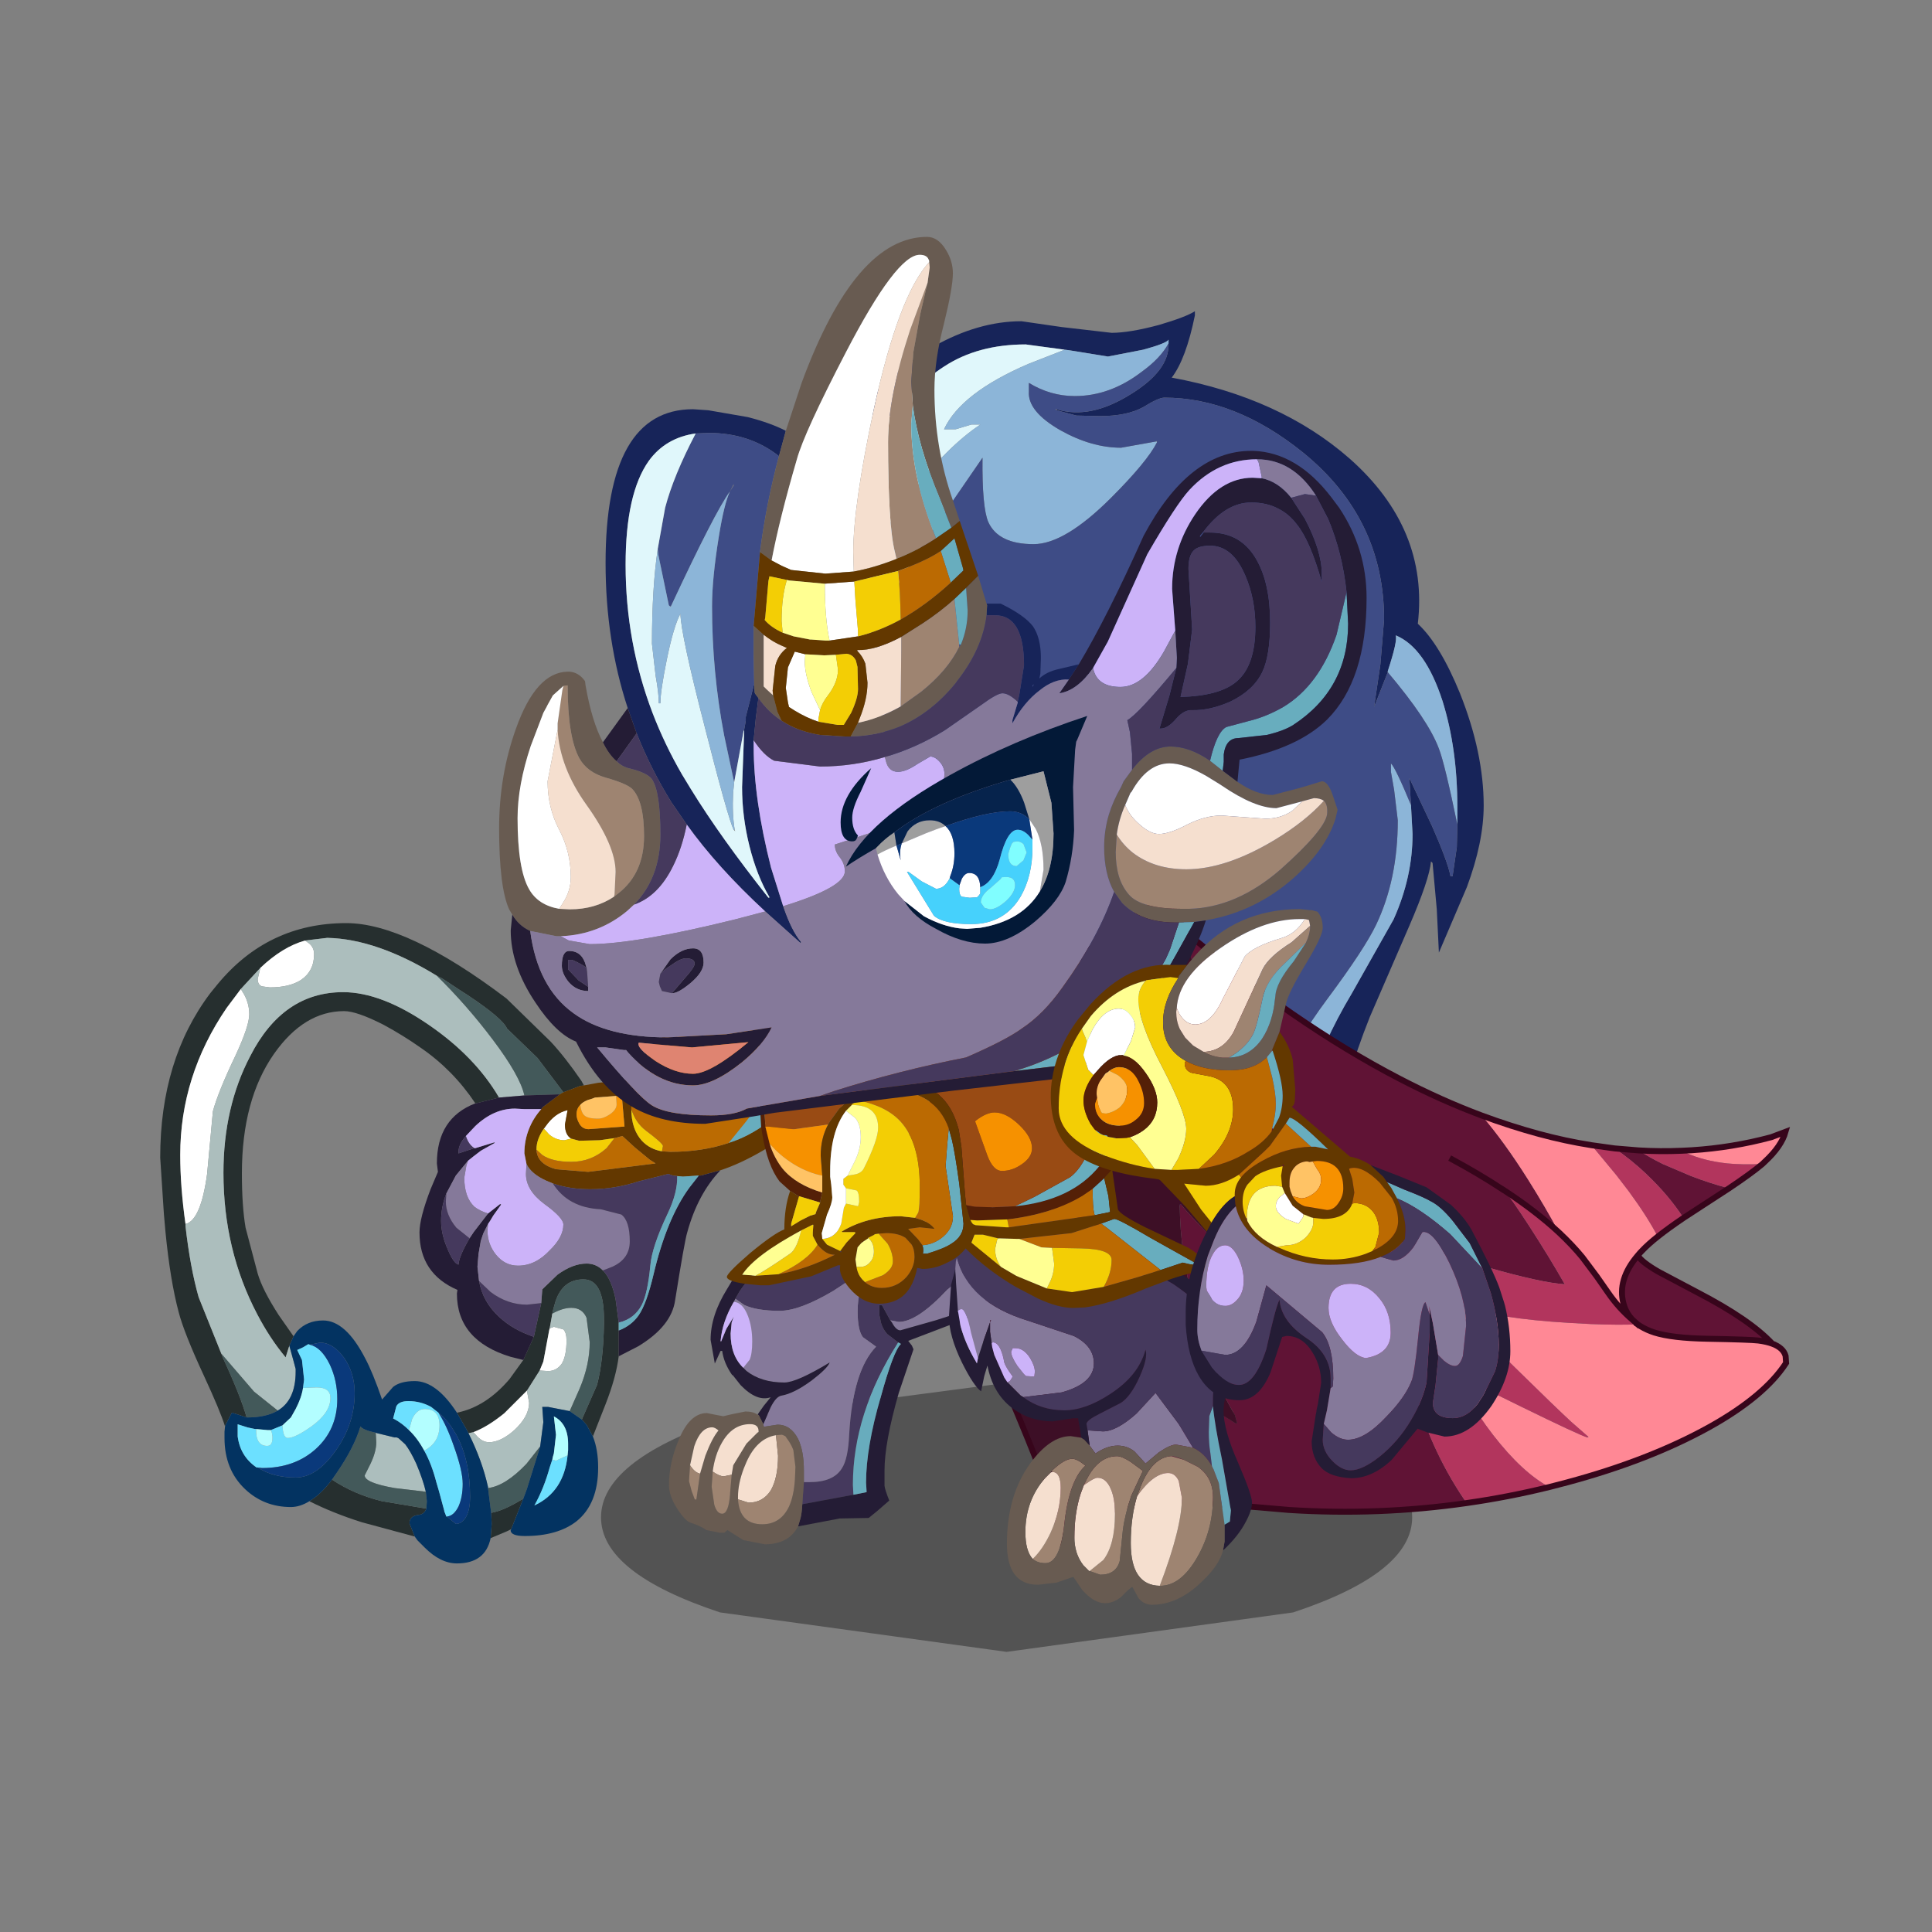 <svg xmlns:ffdec="https://www.free-decompiler.com/flash" xmlns:xlink="http://www.w3.org/1999/xlink" ffdec:objectType="frame" height="90" width="90" xmlns="http://www.w3.org/2000/svg"><rect width="100%" height="100%" fill="#808080" stroke="none"/><use ffdec:characterId="20" height="66.25" transform="translate(3.45 11.05)" width="88.75" xlink:href="#a"/><defs><g id="a" transform="translate(-3.45 -11.05)"><use ffdec:characterId="1" height="7.5" transform="matrix(.887 0 0 1.671 27.998 64.418)" width="42.6" xlink:href="#b"/><use ffdec:characterId="2" height="87" transform="translate(40.417 14.498) scale(.491)" width="58.45" xlink:href="#c"/><use ffdec:characterId="9" height="232.95" transform="matrix(.134 -.036 .036 .134 39.116 44.878)" width="333.75" xlink:href="#d"/><use ffdec:characterId="10" height="30.65" transform="translate(31.163 56.89) scale(.491)" width="30.3" xlink:href="#e"/><use ffdec:characterId="11" height="60.75" transform="translate(7.463 43.002) scale(.491)" width="63.05" xlink:href="#f"/><use ffdec:characterId="12" height="38.05" transform="translate(44.206 56.074) scale(.491)" width="28.75" xlink:href="#g"/><use ffdec:characterId="13" height="32.9" transform="translate(33.861 44.775) scale(.491)" width="46.2" xlink:href="#h"/><use ffdec:characterId="14" height="84.15" transform="translate(23.251 11.035) scale(.491)" width="82.3" xlink:href="#i"/><use ffdec:characterId="15" height="54" transform="translate(48.95 42.347) scale(.491)" width="43.6" xlink:href="#j"/></g><g id="c" fill-rule="evenodd"><path d="m-10.5-39.85-3.7-.5q-4.55 0-7.75 2.1-2.9 1.85-6.9 6.75l.2-4.1q2.65-2.75 5.7-4.55 4.25-2.4 8.35-2.4l3.8.55 4.75.55q1.7 0 4.5-.75 2.55-.75 3.4-1.3v.4Q1-38.95-.35-37.2q10.3 1.9 16.9 7.7 7.5 6.65 6.45 15.65 2.1 1.95 4 6.6Q29.25-1.6 29.25 3.4q0 3.45-1.6 7.75L25 17.35l-.2-4.1-.4-4.4-.15-.15q-.15 1.7-2.05 6.1l-3.75 8.65q-4.95 12.4-2.9 20.05l-2.5-1.25-2-.65-.05-1.25q0-9.55 5.75-19.15l3.95-7q1.8-4 1.8-8.1l-.15-2.75L22.2.8l2.15 4.55q1.5 3.4 1.75 4.75h.2l.4-2.75.05-2.15V3.5q0-5.5-1.4-10-1.65-5.1-4.45-6.25.2.5-.75 3.4v.1l-1.3 3.3.6-4.05.35-4.25q0-9.6-7.7-15.85-6.45-5.2-13.15-5.2-.55 0-2 .9-1.55.85-4.1.85l-2.25-.05-1.85-.5v-.1q3.15 1 7.05-1.45 3.65-2.25 3.55-4.8v-.35q-.2.35-2.4.95l-3.35.65-3.7-.6-.4-.05" fill="#172459" transform="translate(29.2 43.5)"/><path d="m-29.2-19.5.3-11.75.05-.25q4-4.9 6.9-6.75 3.2-2.1 7.75-2.1l3.7.5-3.45 1.35q-6.4 2.75-8 6.2h1.1l1.5-.45h.85q-3.1 2.05-6.5 6.45-2.7 3.45-4.2 6.8" fill="#e0f7fb" transform="translate(29.2 43.5)"/><path d="M-29.2-19.5q1.5-3.35 4.2-6.8 3.4-4.4 6.5-6.45h-.85l-1.5.45h-1.1q1.6-3.45 8-6.2l3.45-1.35.4.05 3.7.6 3.35-.65q2.2-.6 2.4-.95v.35q-.75 1.4-2.55 2.7-3 2.3-6.35 2.3-2.3 0-4.35-1.25v.8q-.15 1.9 3 3.7 2.95 1.65 5.75 1.65l3.35-.6.05.1Q-2.7-29.2-6.1-25.8q-4.4 4.4-7.35 4.4-3.35 0-4.3-2.1-.6-1.4-.55-6.1l-6.15 8.95-4.45 7.45-.3-5.95v-.35m40.25 61.1-3.2-.45q.05-6.75 2.1-11.8 1.3-3.35 4.5-7.65 3.5-4.7 4.6-7 2.05-4.3 2.05-9.9l-.35-2.9-.3-1.7v-.8q.45.45 1.9 3.95l.15 2.75q0 4.1-1.8 8.1l-3.95 7Q11 30.8 11 40.35l.05 1.25m9.1-50.85v-.1q.95-2.9.75-3.4 2.8 1.15 4.45 6.25 1.4 4.5 1.4 10v1.7Q25.55-.6 25-2q-1-2.7-4.85-7.25" fill="#8cb5d8" transform="translate(29.2 43.5)"/><path d="M7.85 41.15h-.3l-11.2.3q-6.55 0-10.45-1.95-4.5-2.35-6.15-7.15l.2-2.3-.85-3.45-3.7-15.75Q-28-3.7-28.9-13.2l4.45-7.45 6.15-8.95q-.05 4.7.55 6.1.95 2.1 4.3 2.1 2.95 0 7.35-4.4 3.4-3.4 4.35-5.25v-.15l-.05.05-3.35.6q-2.8 0-5.75-1.65-3.15-1.8-3-3.7v-.8q2.05 1.25 4.35 1.25 3.35 0 6.35-2.3 1.8-1.3 2.55-2.7.1 2.55-3.55 4.8-3.9 2.45-7.05 1.45h-.15l.15.1 1.85.5 2.25.05q2.55 0 4.1-.85 1.45-.9 2-.9 6.7 0 13.15 5.2 7.7 6.25 7.7 15.85L19.45-10l-.6 4.05 1.3-3.3Q24-4.7 25-2q.55 1.4 1.75 7.2l-.05 2.15-.4 2.75h-.2q-.25-1.35-1.75-4.75L22.2.8l.15 2.55Q20.9-.15 20.45-.6v.8l.3 1.7.35 2.9q0 5.6-2.05 9.9-1.1 2.3-4.6 7-3.2 4.3-4.5 7.65-2.05 5.05-2.1 11.8" fill="#3e4c86" transform="translate(29.2 43.5)"/></g><g id="k"><path d="M-33.2-91.95q28.1 40.65 57.4 67.5 11.65 10.7 23.55 19.2 5 10.35 9.5 24.9 3.25 10.55 5.4 19.8-5.55-8.85-14.05-18.4Q50.05 24 53.5 34.6q3.9 12.1 6.5 22.1-7.45-2.5-23.9-12.4L7.65 26.7q-3.55 8.7-4.9 26.2-.8 10.5-.8 24.15 0 21 6.55 40.25l.65 1.8q-29.55-3.55-58.25-13.25-21.05-7.7-30-10.55-5.1-1.65-9.7-2.75 1.15-11.05 7.55-18.9 6.3-7.8 12.1-7.8 2.55 0 5.85 2.75 1.8 1.55 4.5 4.6h.45v-2.8q-2.8-10.15-3.45-18.85l-.25-16.8q0-12.3 1.05-21.25.95-7.85 3.1-16.2h.45q0 .7 4.45 8.9 4.5 8.35 5.55 9.4l.45.45v-.45l-2.25-22.7q0-5.95 4.3-7.1 1.2-.35 7.45-.15l1.95.05q6.45.2 9.4-2.25 4.3-3.5 4.3-13.4 0-4.2-2-11.8l-4.4-16.2q-3.75-15-5.3-30.7l-.05-.6.4-2.7M88 17l7.65 2.75q2.8 3.15 6.6 6.5l8.1 6.35q5.55 4.05 11.25 7.3l-9.7 3.15-7.65 2.5q-2.7-8.45-8.1-17.3l-.1-.2q-3.7-6-8.05-11.05m-1.85 36.75q.75 2.5 5.35 7.1l10.7 9.95q14.8 13.55 19.9 23.25-1.7-1.2-4.25-2.25-2.45-1-16.5-5.05-11.25-3.25-16.5-6.6-2.3-1.5-3.9-3.2l-.8-.9-1.2-1.8q-1.6-2.8-1.6-6.15 0-8.3 8.8-14.35M-101.2 90.6l-2.95-.1q-8.3 0-11.85 1.5-2.95 1.25-9.6 6.6.4-6.1.4-12.45l-.05-2.8.85-2.5q2.15-4.95 6.55-4.95 4.05 0 11.3 8 2.9 3.15 5.35 6.7M47.9 20.3q-6-6.75-13.5-13.85 7.5 7.1 13.5 13.85" fill="#601335" fill-rule="evenodd" transform="translate(146.15 103.7)"/><path d="M-88.8 92.55q-6.85-1.6-12.4-1.95-2.45-3.55-5.35-6.7-7.25-8-11.3-8-4.4 0-6.55 4.95l-.85 2.5q-.7-14.75-7.8-62.75-5.7-38.7-10.05-63.75 9.3-14.85 50.8-36.8 17.4-9.2 33.75-16Q-43-102.4-39-102.4q3.1 0 4.55 1.15l.55 8.55.3 3.45.05.6q1.55 15.7 5.3 30.7l4.4 16.2q2 7.6 2 11.8 0 9.9-4.3 13.4-2.95 2.45-9.4 2.25l-1.95-.05q-6.25-.2-7.45.15-4.3 1.15-4.3 7.1L-47 15.6h-.45Q-48.5 14.55-53 6.2q-4.45-8.2-4.45-8.9h-.45q-2.15 8.35-3.1 16.2-1.05 8.95-1.05 21.25l.25 16.8q.65 8.7 3.45 18.85v2.8h-.45q-2.7-3.05-4.5-4.6-3.3-2.75-5.85-2.75-5.8 0-12.1 7.8-6.4 7.85-7.55 18.9" fill="#3d0f26" fill-rule="evenodd" transform="translate(146.15 103.7)"/><path d="M47.75-5.25Q56.2.75 64.7 5.7q8 4.65 16.1 8.25l5.4 11.8 2.65 6.4q3.8 9.75 5.45 17.2-3.7 1.6-6.15 3.1-1.05.6-2 1.3-8.8 6.05-8.8 14.35 0 3.35 1.6 6.15-3.5-5.05-5.6-10.95l-2.3-6.35-3-7.5q-2.2-4.85-5.4-10-2.15-9.25-5.4-19.8-4.5-14.55-9.5-24.9m61.8 28.85 3.25.7q13.4 2.7 26.95 2.7l5.1-.5q-2.6 4.35-9.25 7.85l-1.1.6q-7.05-1.65-11.35-3.3-7.45-2.9-12.45-7.05l-1.15-1m12.55 70.45q3.25 2.3 3.25 5.15l-.45 2.3q-9.95 8.95-30.5 14.1-22.3 5.55-50.9 5.55l-6.2-.05q-7.5-7.05-13.7-21.85-2.95-7.1-4.9-14.25-1.7-6.2-1.7-8.65l.15-.2q1.9 2.4 18 16.4Q51.7 107 54 108.35h.45l-.1-.15-4.25-6.35q-4.2-6.7-11.9-19.8Q24.7 59.1 23.85 58.1v-3.7Q35.2 62 57.9 69.55l7.15 2.35q9 2.8 15.1 4.15l.8.9q1.6 1.7 3.9 3.2 5.25 3.35 16.5 6.6 14.05 4.05 16.5 5.05 2.55 1.05 4.25 2.25" fill="#ff8895" fill-rule="evenodd" transform="translate(146.15 103.7)"/><path d="M80.8 13.95 88 17q4.35 5.05 8.05 11.05l.1.2q5.4 8.85 8.1 17.3-5.8 2-9.95 3.8-1.65-7.45-5.45-17.2l-2.65-6.4-5.4-11.8m14.85 5.8q6.9 2.3 13.9 3.85l1.15 1q5 4.15 12.45 7.05 4.3 1.65 11.35 3.3-4.25 2-12.9 4.95-5.7-3.25-11.25-7.3l-8.1-6.35q-3.8-3.35-6.6-6.5M37.3 121.1q-14.2-.3-28.15-2l-.65-1.8Q1.95 98.05 1.95 77.05q0-13.65.8-24.15 1.35-17.5 4.9-26.2L36.1 44.3Q52.55 54.2 60 56.7q-2.6-10-6.5-22.1-3.45-10.6-4.9-13.55 8.5 9.55 14.05 18.4 3.2 5.15 5.4 10l3 7.5 2.3 6.35q2.1 5.9 5.6 10.95l1.2 1.8q-6.1-1.35-15.1-4.15l-7.15-2.35Q35.2 62 23.85 54.4v3.7q.85 1 14.35 23.95 7.7 13.1 11.9 19.8l4.25 6.35-.35.15q-2.3-1.35-18.85-15.8-16.1-14-18-16.4L17 75.9v.45q0 2.45 1.7 8.65 1.95 7.15 4.9 14.25 6.2 14.8 13.7 21.85" fill="#b2355d" fill-rule="evenodd" transform="translate(146.15 103.7)"/><path d="M112.95 11.75q28.1 40.65 57.4 67.5 11.65 10.7 23.55 19.2 8.45 6 16.95 10.95 8 4.65 16.1 8.25l7.2 3.05 7.65 2.75q6.9 2.3 13.9 3.85l3.25.7q13.4 2.7 26.95 2.7l5.1-.5q-2.6 4.35-9.25 7.85l-1.1.6q-4.25 2-12.9 4.95l-9.7 3.15-7.65 2.5q-5.8 2-9.95 3.8-3.7 1.6-6.15 3.1-1.05.6-2 1.3.75 2.5 5.35 7.1l10.7 9.95q14.8 13.55 19.9 23.25 3.25 2.3 3.25 5.15l-.45 2.3q-9.95 8.95-30.5 14.1-22.3 5.55-50.9 5.55l-6.2-.05q-14.2-.3-28.15-2-29.55-3.55-58.25-13.25-21.05-7.7-30-10.55-5.1-1.65-9.7-2.75-6.85-1.6-12.4-1.95l-2.95-.1q-8.3 0-11.85 1.5-2.95 1.25-9.6 6.6.4-6.1.4-12.45l-.05-2.8q-.7-14.75-7.8-62.75Q7.4 85.6 3.05 60.55l-1.75 3.4m111.25-49.5.4-2.7m-.4 2.7.05.6m113.7 164.7.8.9q1.6 1.7 3.9 3.2 5.25 3.35 16.5 6.6 14.05 4.05 16.5 5.05 2.55 1.05 4.25 2.25m-59.45-54.6q3.2 5.15 5.4 10l3 7.5 2.3 6.35q2.1 5.9 5.6 10.95-1.6-2.8-1.6-6.15 0-8.3 8.8-14.35m-37.55-32.7q8.5 9.55 14.05 18.4m17.5 36.6-1.2-1.8m-44.55-67.8q7.5 7.1 13.5 13.85" fill="none" stroke="#37051b" stroke-linecap="square" stroke-linejoin="miter-clip" stroke-miterlimit="3" stroke-width="2"/><path d="M3.05 60.55q9.3-14.85 50.8-36.8 17.4-9.2 33.75-16 15.55-6.45 19.55-6.45 3.1 0 4.55 1.15l.7.75q.9 1.35.9 4.95l-.3 3.15-.05.45-.7-.75M3.05 60.55 2.3 56.2" fill="none" stroke="#37051b" stroke-linecap="round" stroke-linejoin="miter-clip" stroke-miterlimit="3" stroke-width="2"/></g><g id="e" fill-rule="evenodd"><path d="m14.15-11.15-2.9 2.35Q8.4-5.75 6.65-5.75l-.8-.15-.8-1.45H4.8v.9l.1.45q.1.75.65 1.4l1.05.8Q2.3 2.95 2.3 9.7l.05.95-4.85.9.15-2.1h.55q2.25 0 3.05-1.3.6-.9.7-3.25.35-6.05 2.55-8.3l-1.25-.9q-.5-.65-.5-2.45 0-2.2 1.05-4.15L.45-8.7q-3.2 1.9-5.1 1.9-2.15 0-3.35-.55l-.85-.6.4-.7Q-6.5-11.5-3.1-13.4l-.15-.2 5.2-.85 6.45-.85q3.65 0 5.35 3.3l.4.85" fill="#45395d" transform="translate(15.15 15.3)"/><path d="m5.85-5.9.8.15q1.75 0 4.6-3.05l2.9-2.35q.65 1.55.75 3.6-1.4.6-4.75 1.65l-3.35.95q-.4 0-.8-.75l-.15-.2m-14.7-2.05.85.6q1.2.55 3.35.55 1.9 0 5.1-1.9l3.35-2.2Q2.75-8.95 2.75-6.75q0 1.8.5 2.45l1.25.9Q2.3-1.15 1.95 4.9q-.1 2.35-.7 3.25-.8 1.3-3.05 1.3h-.55v-1.1q0-1.85-.55-3Q-3.6 4-4.85 4l-1.3.2-.05-.25.7-1.6q.5-1 1-1.1 1.2-.2 2.9-1.45Q-.1-1.35.1-1.9-3.05 0-4.2 0q-2.2 0-3.6-1.1l-.3-.3.6-.75q.25-.55.25-1.75 0-1.35-.4-2.4-.5-1.3-1.35-1.35l.15-.3" fill="#85799a" transform="translate(15.15 15.3)"/><path d="m-3.25-13.6.15.2q-3.4 1.9-5.35 4.75l-.4.7-.15.3q-1.1 1.9-1.25 3.7v.1l.05-.05.5-1.2.7-1.15-.2.55-.1 1.05q0 2.1 1.2 3.25l.3.3Q-6.4 0-4.2 0q1.15 0 4.3-1.9-.2.55-1.7 1.7-1.7 1.25-2.9 1.45-.5.1-1 1.1l-.7 1.6-.4-.8-.1-.1h-.05l.6-.85.65-.8q-1.3.45-2.85-1.15L-9.1-.7h-.05q-.8-1.15-.95-2.3h-.15l-.55 1.2-.4-2.25q0-2.3 1.55-4.8l.45-.75q2.15-3.15 5.65-4.6l.3.6m.75 25.15 4.85-.9 1.25-.25v-.05l-.05-.85q0-3.35 1.4-8.15 1.2-4.35 1.9-5L6.8-3.7l-.2-.1-1.05-.8Q5-5.25 4.9-6l-.1-.45v-.9h.25l.8 1.45.15.2q.4.75.8.75l3.35-.95q3.35-1.05 4.75-1.65l.25-.15-.2.4-.85.85-6.55 2.5.35.45.15.35L6.65 1Q5.3 5.7 5.3 8.35V9.8q.05.4.45 1.4l-1.15 1-.8.65-2.75.05-3.95.75.15-.5q.2-.55.25-1.6" fill="#241c35" transform="translate(15.15 15.3)"/><path d="M2.35 10.65 2.3 9.7q0-6.75 4.3-13.5l.2.1.05.05q-.7.65-1.9 5-1.4 4.8-1.4 8.15l.05.85v.05l-1.25.25" fill="#68acbd" transform="translate(15.15 15.3)"/><path d="M-8.1-1.4q-1.2-1.15-1.2-3.25l.1-1.05.2-.55-.7 1.15-.5 1.2-.05-.05q.15-1.8 1.25-3.7.85.05 1.35 1.35.4 1.05.4 2.4 0 1.2-.25 1.75l-.6.75" fill="#ccb3f9" transform="translate(15.15 15.3)"/><path d="m-2.35 9.45-.15 2.1q-.05 1.05-.25 1.6l-.15.5q-.9 1.7-3.15 1.7l-2.05-.4-1.5-.95-.3.25h-.45L-11.6 14q-.55-.4-1.5-.7-.5-.15-1.25-1.3-.8-1.25-.8-2.25 0-2.1.9-4.25 1.05-2.6 2.7-2.6l.75.15.8.15.85-.2 1.25-.25q.75 0 1.15.3h.05l.1.1.4.8.05.25 1.3-.2Q-3.6 4-2.9 5.35q.55 1.15.55 3v1.1m-6.85-.7.15-.9L-7.8 5.8l1.05-1.05.1-.05q.05-.75-.8-.75-1.7 0-2.7 1.8-.65 1.15-.85 2.7l-.1 1.45.25 1.7q.25.85.75.85.6 0 .75-1.85v-.1l.15-1.75m.6 2.35q.15 2.35 2.3 2.35 1.75 0 2.55-1.7.45-1 .55-2.55l.05-1.2-.2-1.6q-.2-.55-.65-1.15l-.1-.15-.2-.1-.15-.05L-5 5q-1.8.3-2.8 2.55l-.25.6q-.55 1.45-.55 2.7v.25m-3.6-2.45.5-1.7q.65-1.7 1.25-2.4-.35-.3-.6-.3-1.1 0-1.7 1.8l-.4 1.8-.1 1.5.25.95.3.8h.15l.35-2.45" fill="#685b51" transform="translate(15.15 15.3)"/><path d="M-11 8.45q.2-1.55.85-2.7 1-1.8 2.7-1.8.85 0 .8.75l-.1.05L-7.8 5.8l-1.25 2.05-.15.9-.75.15q-.4 0-1.05-.45M-5 5l.2 1.95q0 2.1-.7 3.3-.75 1.15-2.1 1.15l-.95-.3h-.05v-.25q0-1.25.55-2.7l.25-.6Q-6.8 5.3-5 5m-8.15 2.85.4-1.8q.6-1.8 1.7-1.8.25 0 .6.3-.6.7-1.25 2.4l-.5 1.7q-.5-.1-.95-.8" fill="#f5dfcf" transform="translate(15.15 15.3)"/><path d="M-11 8.45q.65.45 1.05.45l.75-.15-.15 1.75v.1q-.15 1.85-.75 1.85-.5 0-.75-.85l-.25-1.7.1-1.45M-5 5l.55-.05.15.05.2.1.1.15q.45.6.65 1.15l.2 1.6-.05 1.2q-.1 1.55-.55 2.55-.8 1.7-2.55 1.7-2.15 0-2.3-2.35h.05l.95.3q1.35 0 2.1-1.15.7-1.2.7-3.3L-5 5m-8.15 2.85q.45.7.95.8l-.35 2.45h-.15l-.3-.8-.25-.95.1-1.5" fill="#9e8471" transform="translate(15.15 15.3)"/></g><g id="f" fill-rule="evenodd"><path d="M-25.4 17.4q-.45-1.45-2-4.8-1.9-4.1-2.4-6.05-.8-3-1.25-7.6l-.15-1.7-.35-5.35q0-9.3 4.75-15.6l.65-.8q4.8-5.85 12.25-5.85 5.75 0 15.2 7.15l4.2 4.1q1.35 1.45 2.9 3.7l.25.45-.35.05-1.6.6-2.45-3.25-2.9-2.8q-.4-.95-3.7-3.15l-.7-.45-1.75-1.15-.5-.25q-5.7-3.5-10.4-3.6l-2.1.25q-2.15.6-4.25 2.6l-1.85 2-1.35 1.8q-4.4 6.45-4.4 13.95 0 3 .5 6.55v.2q.45 3.95 1.25 6.75l2.15 5.35.15.4q1.65 3.55 2.25 5.65l-.75-.25-.65-.2-.55 1.05-.1.25m37.35-6.65q-.25 2-1.25 4.55l-1.2 3.05-.6-1.1-.45-.5 1.45-3.3q.6-2.35.65-5.8V7.2q0-3.75-1.95-3.75t-2.65 2.1l-.2.7-.1.45-.05.3-.2 1.1-.05.2-.55 2.95-.35.85-1.2 1.9-2.15 2.15q-1.6 1.3-2.95 1.8l-.45.1-.15-.3-.95-1.65q2.75-.55 5-3.2l1.3-1.8 1-2.2.7-3.2.1-1.3.15-.15L6.15 3Q7.6 1.95 8.9 1.95q.9 0 1.55.65.8.8 1.2 2.7l.3 2.25v3.2m-10.2 16.4-.4.2L-.2 28l.1-1.35-.05-1.05q1.2-.2 3.05-1.35l-1.15 2.9m-9.15.7-5-1.35q-2.7-.85-5-2 1.1-.65 2.15-2.05 2.1 1.4 4.75 2.05l4.2.7q-.2.55-.75.6-.85.1-.85.8l.5 1.25m5.75-41.1q-2.1-3.15-5.15-5.25-1.7-1.2-3.55-2.2Q-12.9-22-14.1-22q-3.8 0-6.65 4.05Q-23.8-13.6-23.8-6.6q0 3.1.35 5.15l1.15 4.35q.45 1.55 2 3.95l1.4 2-.4.9-.35 1.1q-1.5-1.8-2.7-4.1-3.2-6.1-3.2-13.4 0-6.25 2.55-11.1 3.1-6.05 8.8-6.05 3.65 0 8.2 3.15 4.35 3 6.6 6.85l-2.2.55h-.05" fill="#262f2f" transform="translate(31.55 30.35)"/><path d="M-29.15-1.8q-.5-3.55-.5-6.55 0-7.5 4.4-13.95l1.35-1.8.15.25q.65 1 .65 2.15 0 1.1-1.3 3.9-1.65 3.45-2.15 5.3l-.55 5.95q-.6 4.4-2.05 4.75m7.1-24.3q2.1-2 4.25-2.6l.2.15q.65.4.65 1.15 0 1.6-1.25 2.45-1.1.7-2.95.7l-.75-.1q-.4-.15-.4-.7l.25-1.05M7.45-9.9l-.65.15q-.8 0-1.45-.55l-.5-.55.15-.2q.9-1.3 2.1-1.55l-.25 1.35q0 1 .6 1.35M5.4 8.1l.4-.15.9.25q.3.3.3 1.05 0 1.45-.45 2.2-.5.7-1.3.7l-.8-.05.35-.85.55-2.95.05-.2M3.25 14v.05l.2 1.1q0 1.3-1.4 2.6-1.3 1.15-2.4 1.15-.7 0-1.3-.75l-.2-.2q1.35-.5 2.95-1.8L3.25 14" fill="#fff" transform="translate(31.55 30.35)"/><path d="m-25.75 10.5-2.15-5.35q-.8-2.8-1.25-6.75v-.2q1.45-.35 2.05-4.75l.55-5.95q.5-1.85 2.15-5.3 1.3-2.8 1.3-3.9 0-1.15-.65-2.15l-.15-.25 1.85-2-.25 1.05q0 .55.4.7l.75.1q1.85 0 2.95-.7 1.25-.85 1.25-2.45 0-.75-.65-1.15l-.2-.15 2.1-.25q4.7.1 10.4 3.6 2.85 2.8 5.3 6.05 2.6 3.45 3 5.3l-2.4.2q-2.25-3.85-6.6-6.85-4.55-3.15-8.2-3.15-5.7 0-8.8 6.05-2.55 4.85-2.55 11.1 0 7.3 3.2 13.4 1.2 2.3 2.7 4.1l.35-1.1.4 1.45.2.75v.25q0 2.7-1.7 3.7l-2.25-1.8-3.1-3.6m31.4-3.8q1-.55 1.8-.55 1.05 0 1.45.95l.3 2.3q0 2.15-.95 4.4l-.95 2.15-2.05-.4H4.7L4.8 17l-.3 2.3-1.3 1.65q-2 2.1-3.65 2.3v-.1q-.55-2.5-1.85-5.1l.45-.1.2.2q.6.75 1.3.75 1.1 0 2.4-1.15 1.4-1.3 1.4-2.6l-.2-1.1V14l1.2-1.9.8.05q.8 0 1.3-.7.45-.75.45-2.2 0-.75-.3-1.05l-.9-.25-.4.15.2-1.1.05-.3M-11.1 18l.15.05 1.65.4q.25-.05.45.15l.55.5q.5.65 1.05 1.85.65 1.55.9 2.65l-2.95-.35q-2.85-.5-2.85-1.2l.55-1.1q.55-1.15.55-2.05l-.05-.9" fill="#acbebd" transform="translate(31.55 30.35)"/><path d="M-23.35 16.55q-.6-2.1-2.25-5.65l-.15-.4 3.1 3.6 2.25 1.8q-1.1.65-2.9.65h-.05m18.05-41.9.5.25 1.75 1.15.7.45q3.3 2.2 3.7 3.15l2.9 2.8L6.7-14.3l-.35.2h-.2L3-14q-.4-1.85-3-5.3-2.45-3.25-5.3-6.05m12.6 41.3.95-2.15q.95-2.25.95-4.4l-.3-2.3q-.4-.95-1.45-.95-.8 0-1.8.55l.1-.45.2-.7q.7-2.1 2.65-2.1t1.95 3.75v.45q-.05 3.45-.65 5.8l-1.45 3.3-1.15-.8m-7.75 7.3q1.65-.2 3.65-2.3l1.3-1.65-1.25 4-.2.55-.15.4Q1.05 25.4-.15 25.6l-.3-2.35M-11.1 18l.05.9q0 .9-.55 2.05l-.55 1.1q0 .7 2.85 1.2l2.95.35.1.9-.05.7-4.2-.7q-2.65-.65-4.75-2.05l.45-.65q1.65-2.4 2.25-4.4.25.35 1.45.6" fill="#43595a" transform="translate(31.55 30.35)"/><path d="M9.5 18.35q.5 1.25.5 2.95 0 3.45-2.05 5.1-1.8 1.4-4.9 1.4-1.35 0-1.35-.55l.05-.1 1.15-2.9.15-.4.2-.55 1.25-4 .3-2.3-.1-1.45h.55l2.05.4 1.15.8.45.5.6 1.1M-.2 28q-.5 2.4-3.2 2.4-1.55 0-3.05-1.5l-.7-.7-.25-.35-.5-1.25q0-.7.85-.8.55-.05.75-.6l.05-.7-.1-.9q-.25-1.1-.9-2.65-.55-1.2-1.05-1.85l-.55-.5q-.2-.2-.45-.15l-1.65-.4-.15-.05q-1.2-.25-1.45-.6-.6 2-2.25 4.4l-.45.65q-1.05 1.4-2.15 2.05-.9.55-1.75.55-2.55 0-4.35-1.7-1.95-1.85-1.95-4.85v-.6l.05-.5.1-.25.55-1.05.65.2.75.25h.05q1.8 0 2.9-.65 1.7-1 1.7-3.7v-.25l-.2-.75-.4-1.45.4-.9.35-.5q.95-1 2.45-1 2.15 0 4 3.6.7 1.3 1.6 3.9l1.05-1.2q.7-.55 2.05-.55 2.05 0 4 3l.95 1.65.15.3q1.3 2.6 1.85 5.1v.1l.3 2.35.05 1.05L-.2 28m-22.25-10.35h-.1l-.7-.15-.95-.3v1.15q.25 1.9 1.8 2.95h.1q1.45.95 3.6.95 2 0 3.8-2.55 1.8-2.55 1.8-5.45 0-1.9-1-3.35-1.05-1.45-2.3-1.45l-.95.2-.15-.05-.5.3-.55.25.45.95.2 1.85-.1.8q-.15.95-.7 2l-.45.8-.8.75-1.1.45h-.3l-1.1-.1m18.1 8.3.85.7q.5 0 .9-.55.45-.7.45-2 0-3.5-1.3-5.9l-.5-.8q-.55-.8-1.2-1.3l-.7-.55Q-6.85 15-8 15q-.9 0-1.15.5l-.3 1.15.1.05q.75.4 1.4 1.05.8.75 1.45 1.95.7 1.25 1.15 3l.25.85.5 1.85v.05l.2.5h-.05.1m11.45-5.8.05-.5v-.6q0-1.9-1.35-2.6L6 18.2l-.2 1.75-.1.35-.05.25-.25.75q-.55 2-1.45 3.6 2.8-1.3 3.15-4.75" fill="#033361" transform="translate(31.55 30.35)"/><path d="M-22.3 21.3h-.1q-1.55-1.05-1.8-2.95V17.2l.95.3.7.15h.1q-.05 1.6 1.05 1.6.5 0 .5-.75 0-.45-.15-.75l1.1-.45q.05 1.2.5 1.2.7 0 2.25-1.1 1.8-1.3 1.8-2.7 0-1-1.3-1l-1.3.05.1-.8-.2-1.85-.45-.95.55-.25.5-.3.15.05q1.1.25 1.9 1.9.7 1.5.7 3.25 0 2.9-2.05 4.75-2 1.8-5.1 1.8l-.35-.05h-.05m17.15-5.2q.8 1.25 1.45 3.15.85 2.35.85 3.6t-.4 2.15q-.45.9-1.1.95h-.05l-.2-.5v-.05l-.5-1.85-.25-.85q-.45-1.75-1.15-3 1.45-.75 1.45-2.4 0-1.55-1.4-1.55-.75 0-1.2.95l-.3 1.05q-.65-.65-1.4-1.05l-.1-.05.3-1.15Q-8.9 15-8 15q1.15 0 2.15.55l.7.55M7.1 20.15q-.35 3.45-3.15 4.75.9-1.6 1.45-3.6l.25-.75.35.1 1.1-.5" fill="#6ce0ff" transform="translate(31.55 30.35)"/><path d="M8.65-14.95 10-15.2l1.6-.15 1.05-.15.4-.35.75-1.3q.3-.75 2.95-2.95l2.35-1.7 1.55-.25 4.1-.5 2.55.2 2.1.6q2.1 1.15 2.1 4.2 0 5.45-5.9 8.8-2.15 1.25-4 1.85l-1.85.5h-.2l-1.5.1-.55-.05-.4-.05-.45-.15-2.8.7q-2.3.75-4.6.75-1.95 0-3.55-.55l-.6-.25q-1.45-.65-1.9-1.6l-.2-1q0-1.25.45-2.35.4-1 1.15-1.85l.15-.2 1.6-1.2.35-.2 1.6-.6.35-.05M8.3-13.1q-.35.35-.35.9 0 .4.25.85.3.55.9.55l3.4-.25-.25-2.85v-.05h-.55l-2 .15-.25.1q-.8.2-1.15.6m-.85 3.2q-.6-.35-.6-1.35l.25-1.35q-1.2.25-2.1 1.55l-.15.2q-.7 1-.7 1.95v.05Q4.2-7.5 6-7l3.05.25 6.4-.8-.55-.35-1.4-1.15-1.2-1.1-.75.2-1.4.2-1.95.05-.75-.2m20.65-8.95q-.65-.65-1.9-1.05L20.85-21q-2.8.55-5 2.9-2.7 2.7-2.7 5.3v.1q0 1.9 1 3 .75.8 1.9 1l.8.05q3.05 0 5.55-.85 1.25-.4 2.35-1.05 4.1-2.35 4.1-6.6 0-1-.75-1.7" fill="#633800" transform="translate(31.55 30.35)"/><path d="M11.7-13.95h.55v.05l.25 2.85-3.4.25q-.6 0-.9-.55-.25-.45-.25-.85 0-.55.35-.9.1.7.35.95.3.35 1.35.35.5 0 1.1-.4.65-.45.65-.95l-.05-.8" fill="#f69406" transform="translate(31.55 30.35)"/><path d="M21.6-6.9Q19.45-4.65 18.45-1q-.25.8-1.15 6.45-.35 2.45-3.5 4.35l-1.85.95V8.3q1.2-.45 1.9-1.45.75-1.1 1.4-3.85 1.25-5.3 3.4-8.25l.9-1.15h.2l1.85-.5M3-14l3.15-.1h.2l-1.6 1.2-.15.2H3.05l-.95-.05q-2 0-3.75 1.65l-.9.95q-.7.8-.7 1.5v.15l1.5-.5h.1l1.8-.55.05.05-1.25.7-.15.1-.65.5-.5.4-1.15 1.4-.9 1.7q-.5 1.25-.5 2.6 0 1.3.65 2.75.55 1.3 1 1.4.05-.8 1.05-2.5l.4-.6L-.45-2.8.7-3.7l.1.05L.05-2.6l-.3.5-.2.3-.45.9-.25.75v.05l-.2 1.15-.1 1.2.15 1.35q.35 2 1.95 3.45 1.3 1.2 3.25 1.85l-1 2.2-1.2-.3q-5.1-1.55-5.1-6l.05-.35Q-6.95 2.9-6.95-1q0-1.35 1.05-4.1l.7-1.65-.1-.8q0-4.3 3.65-5.7h.05l2.2-.55L3-14" fill="#241c35" transform="translate(31.55 30.35)"/><path d="m4.85-10.85.5.55q.65.55 1.45.55l.65-.15.75.2 1.95-.05 1.4-.2-.75.95Q9.35-7.7 7.45-7.7q-1.8 0-2.75-.65l-.55-.5v-.05q0-.95.7-1.95m8.3-1.85q.4 1.3 1.4 2.05 1.6 1.2 1.6 1.45l-.1.5q-1.15-.2-1.9-1-1-1.1-1-3" fill="#f3ce05" transform="translate(31.55 30.35)"/><path d="M4.6-12.7q-.75.85-1.15 1.85Q3-9.75 3-8.5l.2 1-.05.95Q3.15-5 4.9-3.7q1.8 1.3 1.8 1.95Q6.7-.55 5.4.7q-1.35 1.45-3 1.45-1.25 0-2.1-1.05-.8-1-.8-2.3l.05-.6.2-.3.3-.5.75-1.05-.1-.05-1.15.9q-.8-.25-1.3-.65-.95-.9-.95-2.75l.2-1.15.15-.45.5-.4.65-.5.15-.1L.2-9.5l-.05-.05-1.8.55h-.1q-.55-.35-.8-1.15l.9-.95Q.1-12.75 2.1-12.75l.95.05H4.6" fill="#ccb3f9" transform="translate(31.55 30.35)"/><path d="M3.2-7.5q.45.95 1.9 1.6l.6.25q1.45 2.3 4.55 2.45l1.95.5q.8.6.8 2.55 0 1.65-1.65 2.4l-.9.35q-.65-.65-1.55-.65-1.3 0-2.75 1.05l-1.3 1.25-.15.15-.1 1.3-1.35.15q-1.85 0-3.45-1.2L-1.3 3.6l-.15-1.35.1-1.2.2-1.15v-.05L-.9-.9l.45-.9-.05.6q0 1.3.8 2.3.85 1.05 2.1 1.05 1.65 0 3-1.45Q6.7-.55 6.7-1.75q0-.65-1.8-1.95Q3.15-5 3.15-6.55l.05-.95m-5.55-.3-.15.45-.2 1.15q0 1.85.95 2.75.5.4 1.3.65L-1.8-1.05l-.4.6-1.25-1q-1-1.2-1-2.5l.05-.75.9-1.7 1.15-1.4" fill="#85799a" transform="translate(31.55 30.35)"/><path d="m4.15-8.85.55.5q.95.65 2.75.65 1.9 0 3.35-1.3l.75-.95.75-.2 1.2 1.1 1.4 1.15.55.35-6.4.8L6-7q-1.8-.5-1.85-1.85m9-3.85v-.1q0-2.6 2.7-5.3 2.2-2.35 5-2.9l5.35 1.1q1.25.4 1.9 1.05-.65 2.8-4 7.25l-1.7 2.1q-2.5.85-5.55.85l-.8-.05.1-.5q0-.25-1.6-1.45-1-.75-1.4-2.05" fill="#bb6b02" transform="translate(31.55 30.35)"/><path d="M5.7-5.65q1.6.55 3.55.55 2.3 0 4.6-.75l2.8-.7.45.15.4.05q.05 1.55-.9 3.55-1.5 3.15-1.65 4.95-.25 2.6-.8 3.7-.7 1.35-2.2 1.7l-.3-2.25q-.4-1.9-1.2-2.7l.9-.35Q13 1.5 13-.15q0-1.95-.8-2.55l-1.95-.5q-3.1-.15-4.55-2.45m-8.25-4.5q.25.8.8 1.15l-1.5.5v-.15q0-.7.7-1.5M-4.4-4.7l-.05.75q0 1.3 1 2.5l1.25 1q-1 1.7-1.05 2.5-.45-.1-1-1.4Q-4.9-.8-4.9-2.1q0-1.35.5-2.6m3.1 8.3 1.1 1.05q1.6 1.2 3.45 1.2L4.6 5.7l-.7 3.2Q1.95 8.25.65 7.05-.95 5.6-1.3 3.6" fill="#45395d" transform="translate(31.55 30.35)"/><path d="m22.4-9.5 1.7-2.1q3.35-4.45 4-7.25.75.7.75 1.7 0 4.25-4.1 6.6-1.1.65-2.35 1.05" fill="#68adbe" transform="translate(31.55 30.35)"/><path d="m17.5-6.35.55.05 1.5-.1-.9 1.15Q16.5-2.3 15.25 3q-.65 2.75-1.4 3.85-.7 1-1.9 1.45v-.75q1.5-.35 2.2-1.7.55-1.1.8-3.7.15-1.8 1.65-4.95.95-2 .9-3.55" fill="#68acbd" transform="translate(31.55 30.35)"/><path d="M8.3-13.1q.35-.4 1.15-.6l.25-.1 2-.15.05.8q0 .5-.65.95-.6.4-1.1.4-1.05 0-1.35-.35-.25-.25-.35-.95" fill="#ffc365" transform="translate(31.55 30.35)"/><path d="m-17.35 9.65.95-.2q1.25 0 2.3 1.45 1 1.45 1 3.35 0 2.9-1.8 5.45-1.8 2.55-3.8 2.55-2.15 0-3.6-.95h.05l.35.05q3.1 0 5.1-1.8 2.05-1.85 2.05-4.75 0-1.75-.7-3.25-.8-1.65-1.9-1.9m12.2 6.45q.65.5 1.2 1.3l.5.8q1.3 2.4 1.3 5.9 0 1.3-.45 2-.4.55-.9.55l-.85-.7q.65-.05 1.1-.95.4-.9.4-2.15t-.85-3.6q-.65-1.9-1.45-3.15" fill="#0a397b" transform="translate(31.55 30.35)"/><path d="m-22.45 17.65 1.1.1h.3q.15.3.15.75 0 .75-.5.75-1.1 0-1.05-1.6m2.5-.35.8-.75.45-.8q.55-1.05.7-2l1.3-.05q1.3 0 1.3 1 0 1.4-1.8 2.7-1.55 1.1-2.25 1.1-.45 0-.5-1.2m12 .45.3-1.05q.45-.95 1.2-.95 1.4 0 1.4 1.55 0 1.65-1.45 2.4-.65-1.2-1.45-1.95m13.6 2.8.05-.25.1-.35.2-1.75-.2-1.75q1.35.7 1.35 2.6v.6l-.05.5-1.1.5-.35-.1" fill="#b3feff" transform="translate(31.55 30.35)"/></g><g id="g" fill-rule="evenodd"><path d="m-13.5-8.85-.25-3.7v-.25l.05-.65v-.05l.1-.4q1.05 4.25 6.75 6l4.35 1.45q1.9.95 1.9 2.6 0 1.9-3.05 2.75l-3.65.45-.25-.15-1.25-1.25.25-.15.25-.4q-.85-1.15-.85-1.6-.35-1.65-1.05-1.65l-.1.1-.15-1.1v-.9l-.6 1.7-.55 1.7-.65-2.4Q-12.7-9-13.2-9l-.3.15m3.05 1.1.1-.2h-.1v.2M-1 3.95l-.2-1.45 1.45.1q1.3 0 3.2-1.7l1.8-1.95 2.2 2.95L8.8 4.15l-1.6-.3q-.55 0-1.65.75L4.3 5.65 3.25 4.5q-.7-.55-1.6-.55-1 0-2.1.75L-1 3.95M-8.05-5.3h-.25l-.15.35q0 .45.6 1.35l.6.75.2.2.8.05.05-.45q0-.55-.45-1.3-.6-.95-1.4-.95" fill="#85799a" transform="translate(14.35 19)"/><path d="M-13.75-12.8v.25l.25 3.7.25 1.45q.45 1.7 1.5 3.45l.05.1.1-.5.55-1.7.6-1.7v.9l.15 1.1.05.35.2.75.95 2.15.3.45L-7.55-.8l.25.15Q-5.65.6-3.4.6q2 0 4.35-1.55 2.7-1.75 3.35-4.2.25.75-.55 2.55Q2.9-.7 1.95-.1L-.1.95q-1.2.6-1.2.95l.1.6.2 1.45-.5-.55-.3-.2-.1-.7-.2-1.15h-.45l-1.95.3q-2.2 0-3.9-1.3-1.8-1.4-2.3-4l-.3 1-.3 1.45q-.7-.5-1.8-2.7-1.25-2.55-1.25-4.4l.2-3 .3-1.1.1-.4M2.3-15.1l.4-.1q.9 0 6.65 4l3.4 2.45q1.1.95 1.1 1.85 0 1.35-1.1 3.8Q11.7-.7 11.7.6q0 1.85 1.35 4.9 1.35 3.1 1.35 3.85t-.6 1.85q-.7 1.35-2.15 2.7l.15-.85v-1.6l.5-.3.1-1.05-.85-4.85Q10.85 1.9 10.7.2v-.7q0-1.3.5-2.9l.5-1.75q0-3-4.8-6.25-4.8-2.7-4.8-3.25l.2-.45" fill="#241c35" transform="translate(14.35 19)"/><path d="m-7.3-.65 3.65-.45Q-.6-1.95-.6-3.85q0-1.65-1.9-2.6L-6.85-7.9q-5.7-1.75-6.75-6 .4-1.95 1.2-3.1 1.4-2 4.15-2Q-4.7-19-1-17.15l3.3 2.05-.2.45q0 .55 4.8 3.25 4.8 3.25 4.8 6.25l-.5 1.75q-.5 1.6-.5 2.9v.7l-.35.95-.05 1.5q0 1.1.15 2l.15 1.25q-.7-1.25-1.8-1.75L7.45 1.9l-2.2-2.95L3.45.9Q1.55 2.6.25 2.6l-1.45-.1-.1-.6q0-.35 1.2-.95L1.95-.1q.95-.6 1.8-2.5.8-1.8.55-2.55Q3.65-2.7.95-.95-1.4.6-3.4.6-5.65.6-7.3-.65" fill="#45395d" transform="translate(14.35 19)"/><path d="M-1 15.85.3 14.8q1.1-1.45 1.1-4.35 0-1.5-.4-2.4Q.55 7-.25 7q-.3 0-1 .5l-.3.2.1-.2Q-.3 4.95 1.6 4.95q.45 0 1.3.55l1.15.85-1.1 2.35q-.6 1.75-.8 3.25l-.3 2.95Q1.5 16.2 0 16.2l-1-.35m4.5-7.1.35-.95q1.1-2.75 2.9-2.85l1.2.35 1.3.65q1.45 1 1.45 2.9 0 3.1-1.5 5.7-1.55 2.7-3.5 2.7h-.05q2.1-5.5 2.1-8.35l-.3-1.6q-.35-.75-1-.75-1.4 0-2.95 2.2m-8.1-2.4Q-3.4 5.2-2.65 5.2q.45 0 1.25.65-1.55 1.4-2 5.5-.4 3.75-1.8 3.75-.75 0-1.2-.4.95-.9 1.7-2.5.95-2.1.95-4.25 0-1.5-.8-1.5l-.05-.1" fill="#9e8471" transform="translate(14.35 19)"/><path d="m-1.55 7.7.3-.2q.7-.5 1-.5Q.55 7 1 8.05q.4.9.4 2.4 0 2.9-1.1 4.35L-1 15.85h-.05l-.55-.55q-.85-1.1-.85-2.65 0-2.3.6-4.15l.3-.8M3.5 8.75q1.55-2.2 2.95-2.2.65 0 1 .75l.3 1.6q0 2.85-2.1 8.35Q2.9 17.2 2.9 13.2q0-2.45.6-4.45m-9.9 5.95q-.7-.75-.7-2.55 0-2.95 1.85-5.1l.2-.2.35-.35.15-.05q.8 0 .8 1.5 0 2.15-.95 4.25-.75 1.6-1.7 2.5" fill="#f5dfcf" transform="translate(14.35 19)"/><path d="m-1.8 3.2.3.2.5.55.55.75q1.1-.75 2.1-.75.9 0 1.6.55L4.3 5.65 5.55 4.6q1.1-.75 1.65-.75l1.6.3q1.1.5 1.8 1.75l.15.3.5 1.3.55 3.95v1.6l-.15.85q-.35 1.4-2 2.95-2.25 2.2-4.75 2.2-.7 0-1.25-.6l-.6-1.1q-.35.2-1.05.95-.75.6-1.55.6-1.05 0-2.15-1.25l-.85-1.25-1.6.55-1.75.2q-2.95 0-2.95-3.9 0-4.55 2.2-7.6 1.9-2.6 3.85-2.6l1 .15m.8 12.65 1 .35q1.5 0 1.85-1.3l.3-2.95q.2-1.5.8-3.25l1.1-2.35L2.9 5.5q-.85-.55-1.3-.55-1.9 0-3.05 2.55l-.1.2-.3.8q-.6 1.85-.6 4.15 0 1.55.85 2.65l.55.55H-1m7.75-10.9q-1.8.1-2.9 2.85l-.35.95q-.6 2-.6 4.45 0 4 2.75 4.05h.05q1.95 0 3.5-2.7 1.5-2.6 1.5-5.7 0-1.9-1.45-2.9l-1.3-.65q-.9-.35-1.15-.35h-.05M-6.4 14.7q.45.4 1.2.4 1.4 0 1.8-3.75.45-4.1 2-5.5-.8-.65-1.25-.65-.75 0-1.95 1.15l-.1.15-.35.35-.2.2Q-7.1 9.2-7.1 12.15q0 1.8.7 2.55" fill="#685b51" transform="translate(14.35 19)"/><path d="m10.6 5.9-.15-1.25q-.15-.9-.15-2l.05-1.5.35-.95q.15 1.7.85 5.05l.85 4.85-.1 1.05-.5.3-.55-3.95-.5-1.3-.15-.3" fill="#66a7b9" transform="translate(14.35 19)"/><path d="m-13.5-8.85.3-.15q.5 0 .95 2.25l.65 2.4-.1.5-.05-.1q-1.05-1.75-1.5-3.45l-.25-1.45m3.2 3.1.1-.1q.7 0 1.05 1.65 0 .45.85 1.6l-.25.4-.25.15-.3-.45-.95-2.15-.2-.75-.05-.35m2.25.45q.8 0 1.4.95.45.75.45 1.3l-.05.45-.8-.05-.2-.2-.6-.75q-.6-.9-.6-1.35l.15-.35h.25" fill="#ccb3f9" transform="translate(14.35 19)"/></g><g id="h" fill-rule="evenodd"><path d="m12.55-16.35.55.1h.25q.85 1.45 1.6 5 .8 3.8.8 6.6 0 4.7-2.1 7.7l-.2.25-.65.7-.1.15-1.1 1-.95.65Q7.75 7.55 3.5 8.05l-2.85.1L0 8.1l-.4-1.4.85.15 1.65.05 2.15-.1Q14.9 5.75 14.9-6.3q0-3.1-.9-5.65-1.2-3.35-1.45-4.4M-17.1 5.35l-1-.9q-1.15-1.5-1.65-4.55l-.1-.65-.25-4.2.1-3.8q.15-1.7 1-4.55h1.05q-1.65 4.9-1.65 9.75l.15 2.8.4 1.6q.45 1.4 1.25 2.4 1.25 1.5 3.75 2.25l-.2.85v.1l-2-.6h-.05l-.8-.5" fill="#542007" transform="translate(23.1 16.45)"/><path d="m10.95-16.45 1.6.1q.25 1.05 1.45 4.4.9 2.55.9 5.65 0 12.05-10.65 13.1l1.85-.9 3.35-1.85q1.3-.95 2.2-3.6.95-2.75.95-5.9l-.75-5.95-.9-5.05m.65 21.6 1.1-1 .4 1.7.15 1.45v.05l-1.45.3-.05-.15q-.15-.6-.15-2.35M-2.05-.6l.3 1.1q.3 1.25.7 4.2l.4 3.75q0 1.2-1.15 1.9-.65.45-2.3.95h-.4q.1-.4-.05-.8.9-.05 1.7-.6 1.2-.85 1.2-2.15L-2.35 3l.15-2 .15-1.6M12.4 8.45 13.65 8q.4 0 3.35 1.75l4.65 2.6v.05l-.85-.1-.65-.15-2.1.7-5.1-4-.55-.4" fill="#68adbe" transform="translate(23.1 16.45)"/><path d="m-17.95-13.3 13.55-1.55 9.35-1.05 6-.55.9 5.05.75 5.95q0 3.15-.95 5.9-.9 2.65-2.2 3.6L6.1 5.9l-1.85.9-2.15.1-1.65-.05-.85-.15-.1-.95-.35-4.6-.25-1.6Q-2.25-4.9-6.45-4.9q-2.75 0-4.9 1.5l-.4.3-.3.3-.35.3-.05.05-.9 1.25-.15.25-3.25.45-2.4-.25h-.3l-.15-2.8q0-4.85 1.65-9.75M5.85 1.3q0-1.05-1.2-2.2Q3.4-2.1 2.3-2.1q-.75 0-1.75.75l-.1.1 1.15 3.2q.55 1.5 1.4 1.5 1 0 1.9-.65.95-.65.95-1.5" fill="#994b14" transform="translate(23.1 16.45)"/><path d="M5.85 1.3q0 .85-.95 1.5-.9.65-1.9.65-.85 0-1.4-1.5L.45-1.25l.1-.1q1-.75 1.75-.75 1.1 0 2.35 1.2 1.2 1.15 1.2 2.2m-25.3-2.05h.3l2.4.25 3.25-.45q-.7 1.3-.7 2.95l.15 1.9q-1.3-.25-2.65-1.05-1.45-.9-2.35-2l-.4-1.6" fill="#f69100" transform="translate(23.1 16.45)"/><path d="M13.45 3.3 14 7.1q.2.5 2.6 1.7l4.1 1.95q1.3.8 2.4 2.1-1.7.05-4.05.85l-2.4.9q-3.5 1.5-5.8 1.8l-1.1.05q-1.4 0-3.35-.9l-2.1-1.1Q1.5 12.8-.45 10.8q-.65.85-1.75 1.35-1.15.6-2.35.6l-.5-.1q-.65 3.4-3.6 3.4-1.55 0-2.8-1.45-1.1-1.3-.9-2.2h-.2l-2.55 1.05-4 .85h-.85l-1.5-.15q-1.65-.25-1.65-.65 0-.35 2.2-2.25 2.3-1.9 3.25-2.25 0-2.1.55-3.65l.8.5h.05l-.75 2.6v.25l.9-.55.2-.1.7-.35.5-.15.1-.3.35-.8v-.1l.2-.85V3.9L-14.2 2q0-1.65.7-2.95l.15-.25.9-1.25.05-.05.35-.3.3-.3.4-.3q2.15-1.5 4.9-1.5 4.2 0 5.35 4.45l.25 1.6.35 4.6.1.95.4 1.4.1.2.15.2.25.1 2.9.2h.25l8.15-1.15 1.45-.3V7.3l-.15-1.45-.4-1.7.1-.15.65-.7m-18 7.2q.15.4.05.8h.4q1.65-.5 2.3-.95 1.15-.7 1.15-1.9l-.4-3.75q-.4-2.95-.7-4.2l-.3-1.1q-1.3-3.55-5.5-3.55-1.85 0-3.15.9l-.55.4v.05l-.4.4-.15.15q-1.5 1.95-1.5 5.7V4l.1.75.1 1.2q0 .55-.5 1.65l-.5 1.75.05.55.45.55 1.25.6.6-.8.85-.9-.05-.1h-1.2l-.05-.05q2.4-1.45 5.6-1.45l1.35.15.65.2q.85.35 1.2.85l-1.4-.15-1.1.15.95 1 .4.55m-7.8.55v.1h.2l-.2-.1m15-1.2L1.2 9.5H.4l-.3.75.05.05 2.75 2.25.85.5.6.35.35.15 2.55 1.05 2.4.35 3-.5 3.15-.9 2.25-.7 2.1-.7.65.15.85.1v-.05L17 9.75Q14.05 8 13.65 8l-1.25.45-2.8.9-4.95.55h-.2L2.8 9.85h-.15m-18.7-.75q-4.4 2.35-5.6 4.2l.8.05.45.05 2.2-.15q2.6-.45 5.35-1.85-.8.05-1.6-.9l-.05-.05-.45-.85v-.3l.05-.7v-.05h-.05l-1.1.55M-10 14q.65.55 1.6.55 1.4 0 2.35-1.05.75-.9.75-1.9 0-.75-.3-1.2l-.55-.6q-.7-.45-1.8-.45l-.75.05-.35.05-.15.1-.5.25v.05l-.45.3-.2.15-.35.4-.2 1.15.1.7q.1.75.65 1.3l.15.15" fill="#633800" transform="translate(23.1 16.45)"/><path d="M3.5 8.05q4.25-.5 7.15-2.25l.95-.65q0 1.75.15 2.35l.05.15L3.65 8.8l-.15-.75m-8.05 2.45-.4-.55-.95-1 1.1-.15 1.4.15q-.35-.5-1.2-.85l-.65-.2.3-.5q.15-.5.15-2.45Q-4.8.8-6.6-1.2q-1.35-1.5-4.1-2.05 1.3-.9 3.15-.9 4.2 0 5.5 3.55L-2.2 1l-.15 2 .7 4.75q0 1.3-1.2 2.15-.8.55-1.7.6m9.2-.6 4.95-.55 2.8-.9.55.4 5.1 4-2.25.7-3.15.9q.75-1.3.75-2.55 0-1.05-2.9-1.1l-2.75-.05-1-.05-2.1-.8m-22.85 3.35q2.75-1.25 3.7-2.8l.05.05q.8.95 1.6.9-2.75 1.4-5.35 1.85m8.2.75 1.7-.65q.95-.6.95-1.3 0-.85-.5-1.7l-.85-.95.75-.05q1.1 0 1.8.45l.55.6q.3.45.3 1.2 0 1-.75 1.9-.95 1.05-2.35 1.05-.95 0-1.6-.55" fill="#bb6a02" transform="translate(23.1 16.45)"/><path d="m0 8.1.65.05 2.85-.1.15.75H3.4L.5 8.6l-.25-.1-.15-.2-.1-.2m-5.25-.2-1.35-.15q-3.2 0-5.6 1.45l.05.05h1.2l.05.1-.85.9-.6.8-1.25-.6-.45-.55q1.3-.05 1.8-1.45l.25-1.5.2-.4 1.15.25.1-.4q0-.95-.25-1.1l-1-.2-.25-.35V4.2l.4-.3.6-.1q.7-.1.95-.6Q-8.75.5-8.75-.65q0-2.15-2.45-2.15l-.05-.05.55-.4q2.75.55 4.1 2.05 1.8 2 1.8 6.15 0 1.95-.15 2.45l-.3.5m8.15 4.65L.15 10.3l-.05-.05.3-.75h.8l1.45.35-.1.1-.2.9q0 .95.55 1.7m9.75 1.9-3 .5-2.4-.35.2-.4q.5-.95.5-1.95l-.2-1.5 2.75.05q2.9.05 2.9 1.1 0 1.25-.75 2.55m-26.9-8-.35.8-.1.3-.5.15-.7.35-.2.1-.9.55v-.25l.75-2.6 2 .6m-6.15 6.95q.9-.45 3.3-2.1.45-.3.8-1.3l.25-.9 1.1-.55.05.05-.05.7v.3l.45.85q-.95 1.55-3.7 2.8l-2.2.15m11.7-4 .85.95q.5.85.5 1.7 0 .7-.95 1.3L-10 14l-.15-.15q-.55-.55-.65-1.3h.4q.5 0 .85-.4.4-.4.4-1.05 0-.85-.55-1.3l.5-.25.15-.1.35-.05" fill="#f3ce05" transform="translate(23.1 16.45)"/><path d="m-11.8-2.25.15-.15.4-.4h.05q2.45 0 2.45 2.15 0 1.15-1.35 3.85-.25.5-.95.6l-.6.1.7-1.4q.55-1.15.55-2.25 0-1.25-.55-1.85l-.85-.65M2.65 9.85h.15l1.65.05h.2l2.1.8 1 .05.2 1.5q0 1-.5 1.95l-.2.4-2.55-1.05-.35-.15-.6-.35-.85-.5q-.55-.75-.55-1.7l.2-.9.1-.1M-11.8 5.1l1 .2q.25.15.25 1.1l-.1.4-1.15-.25V5.1m-4.25 4-.25.9q-.35 1-.8 1.3-2.4 1.65-3.3 2.1l-.45-.05-.8-.05q1.2-1.85 5.6-4.2m6.35.7q.55.45.55 1.3 0 .65-.4 1.05-.35.4-.85.4h-.4l-.1-.7.2-1.15.35-.4.2-.15.45-.3V9.8" fill="#ffff92" transform="translate(23.1 16.45)"/><path d="m-14.05 9.9-.05-.55.5-1.75q.5-1.1.5-1.65l-.1-1.2-.1-.75v-.55q0-3.75 1.5-5.7l.85.65q.55.6.55 1.85 0 1.1-.55 2.25l-.7 1.4-.4.3v.55l.25.35v1.45l-.2.4-.25 1.5q-.5 1.4-1.8 1.45" fill="#fff" transform="translate(23.1 16.45)"/><path d="M-14.05 3.9v1.6q-2.5-.75-3.75-2.25-.8-1-1.25-2.4.9 1.1 2.35 2 1.35.8 2.65 1.05" fill="#ffc365" transform="translate(23.1 16.45)"/></g><g id="i" fill-rule="evenodd"><path d="M-28.95 2.6q-2.1-6.4-2.1-13.75 0-14.6 8.3-14.6l1.45.1 3.75.65q2.15.55 3.6 1.3l-.65 2.4q-2.8-2.2-6.65-2.2l-1.25.05q-2.85.4-4.45 2.6-2.2 3.1-2.2 9.85 0 7.35 2.55 14.05 1.15 3 2.8 5.85l.85 1.4q2.8 4.55 7.35 10.3h.15l-.05-.05q-1.2-2.05-1.9-4.85t-.7-5.6l.2-5.35v-.1l.1-.55.05-.3v-.35l.8-3.15.05.85.05.1.3.4-.25 1.95-.2 2.05v.6q0 5 1.65 11.5l1.15 3.65q.8 2.35 1.7 3.4l-.05.1-3.35-3q-4.55-4.2-7.45-8.25l-1.45-2.1Q-26.75 8.4-28.1 5l-.85-2.4M5.1-7.3h1.35Q8.7-6.2 9.5-5.15q.75 1.1.75 3l-.05 1.5-.1.45q.7-.65 1.85-.9l1.9-.45L12.9-.1Q11.5-.2 10.1.95q-1.45 1.1-2.55 3.1v-.3l.5-1.65V2l.15-.65.45-2.8q0-4.8-2.8-4.75H5.1v-.15l.05-.8-.05-.15M9.45.45V.6L9.6.35l-.15.1" fill="#172459" transform="translate(41.15 42.1)"/><path d="m-16.95.3-.8 3.15v.35l-.05.3-.1.55-.05.1-.9 4.9-.95-4.45q-1.15-6-1.15-12.25 0-2.65.65-6.65.5-3.1 1.05-4.25l.35-.55v-.15l-.35.7q-1.45 2-5.6 10.9L-25-7.1l-.05-.05-1-4.8-.05-.55.7-3.9q.8-3.05 2.9-7.05l1.25-.05q3.85 0 6.65 2.2-1.2 4.45-1.8 9.1l-.6 7v2.55l.05 2.95" fill="#3e4c86" transform="translate(41.15 42.1)"/><path d="m-17.9 4.75-.2 5.35q0 2.8.7 5.6t1.9 4.85l-.1.05q-4.55-5.75-7.35-10.3l-.85-1.4q-1.65-2.85-2.8-5.85-2.55-6.7-2.55-14.05 0-6.75 2.2-9.85 1.6-2.2 4.45-2.6-2.1 4-2.9 7.05l-.7 3.9q-.55 3.7-.55 9l.35 3.05q.3 1.65.3 2.6h.15q0-1.15.6-4.1.65-3.2 1.3-4.4.05 2 2.3 10.7 2.2 8.65 2.75 9.8l.15.15-.05-.15q-.25-1.5-.15-3.5l.1-1 .9-4.9h.05" fill="#e0f7fb" transform="translate(41.15 42.1)"/><path d="m-16.55 1.65-.3-.4-.05-.1-.05-.85-.05-2.95V-5.2l.95.85v4.9l.25.25.65.6.4 1.55.4.85q-1.25-.8-2.2-2.15m1.95-22.95.65-2.4 1.5-4.55Q-7.35-42.1-.55-42.1q1.05 0 1.8 1.25.65 1.05.65 2.2 0 1.35-.85 4.8-.9 3.45-.9 6.25 0 5.5 1.75 10.5l.65 1.95-.8.65-1.1-2.8q-2.05-4.9-2.55-8.8l-.15-2.25.2-2.8.65-3.6.7-3 .2-1.45-.05-.5v-.15l-.1-.2q-.2-.35-.8-.35-2.2 0-7 9.25-3.95 7.6-4.65 10.15-1.65 5.65-2.4 9.6l-1.1-.8q.6-4.65 1.8-9.1M4.3-9.95l.8 2.65.05.15-.05.8v.15Q4.7-3 2.3.05L2.2.2Q-.1 3.05-3.1 4.35q-2.2.9-4.7.95l.7-1.3q2-.4 4.05-1.55l1.95-1.4q2.5-2 3.6-4.25l.15-.2q.65-1.55.65-3.25L3.15-8.8 4.3-9.95M28.9 9.6q1.8 1.25 3.35 1.25l2.5-.65.85-.25 1.3-.4q.5 0 .9.95l.2.55.4 1.2-.2.85q-.9 2.9-4 5.65-3.6 3.15-8.1 3.95l-.2.05-1.1.15-1.45.05H23q-3.25 0-5.05-1.85l-.75-1.05q-.95-1.7-.95-4.25 0-1.6.45-3.1.4-1.3 1.15-2.6l.25-.55.8-1.1q1.7-2.2 3.65-2.2 1.8 0 3.75 1.35l1.2.95 1.4 1.05m-68.8 12.6-.3-.5q-.95-2.1-.95-7.7 0-5 1.6-9.45 1.9-5.35 4.9-5.4h.15q.9.05 1.5.9l.05.4q.6 3.45 1.65 5.4.55 1.15 1.3 1.8.55.55 1.3.7 1.6.4 2.05 1 .8 1.2.8 5.25 0 4.1-2.5 6.65l-.65.6q-2.7 2.25-6.3 2.4h-.4l-2.5-.5q-1.1-.5-1.7-1.55m57.35-7.6-.1 1.65q0 1.3.3 2.3.3 1 .95 1.75 1.15 1.35 5.1 1.35h.6q4.5-.1 8.7-3.75 4.15-3.7 4.4-5.2.1-.9-.3-1.3-.35-.25-.95-.25l-1.1.3-.55.15-1.9.5q-2.05 0-5.2-2.15l-.15-.1-1.3-.8q-2.1-1.2-3.5-1.2-2.1 0-3.6 2.7l-.1.1-.5 1.15q-.6 1.35-.8 2.8m-47.7 5.9.45-.35q2.4-1.9 2.4-5.4 0-3.35-1.15-4.5-.55-.5-2.5-1.05-1.75-.5-2.5-1.85-1.1-2.05-1.1-6.9l-.4.05-1 .9-.5.9-.1.2-.3.55-1.2 3.15q-1.25 3.75-1.25 6.85 0 4.85 1.1 6.75.85 1.5 2.85 1.85l1 .05q2.4 0 4.2-1.2" fill="#685b51" transform="translate(41.15 42.1)"/><path d="m-.5-37.75-.7 3-.65 3.6-.2 2.8.15 2.25-.15 1.7q0 5.05 2.3 10.75l.05.15q-1.6 1.05-3.4 1.8-.2.05-.35.15l-.15-.65q-.65-2.55-.65-10.45 0-4.25 2.1-10.65l1.65-4.45M37.1 11.4q.4.4.3 1.3-.25 1.5-4.4 5.2-4.2 3.65-8.7 3.75h-.6q-3.95 0-5.1-1.35-.65-.75-.95-1.75-.3-1-.3-2.3l.1-1.65q.6 1 1.55 1.75 2.05 1.55 5.05 1.55 3.75 0 8.4-2.8 2.9-1.75 4.65-3.7M2.5-3.2Q1.4-.95-1.1 1.05l-1.95 1.4L-3-2.9v-1.25l2.05-1.3q1.6-1.05 3-2.3l.45 4.3v.25M-35.05.5l.4-.05q0 4.85 1.1 6.9.75 1.35 2.5 1.85 1.95.55 2.5 1.05 1.15 1.15 1.15 4.5 0 3.5-2.4 5.4l-.45.35.05-.2.1-2.15q0-2.5-2.75-6.35-2.55-3.55-2.75-7.15v-.6l.45-3.15.1-.4" fill="#9e8471" transform="translate(41.15 42.1)"/><path d="M-15.3-11.4q.75-3.95 2.4-9.6.7-2.55 4.65-10.15 4.8-9.25 7-9.25.6 0 .8.35l.1.2v.15q-2.9 3.15-5.25 13.95-1.95 9.1-1.95 13.55l.05 1.85-2.7.2-3.25-.35-.9-.4-.95-.5m33.55 23.2.5-1.15.1-.1q1.5-2.7 3.6-2.7 1.4 0 3.5 1.2l1.3.8.15.1q3.15 2.15 5.2 2.15l1.9-.5.55-.15-.95.9q-1.1.75-2.55.75l-2.1-.15-2.05-.15q-1.55 0-3.25.85-1.7.9-2.7.9-.9 0-2.05-1.1-.8-.75-1.15-1.65M-7.1-4.2l-2.7.4q-.45-2.05-.45-5.4l2.8-.2.1 1.7.25 3v.5m-5 1.7-.05.7q0 1.2.65 2.9l.8 1.7-.15.8v.3q-1.1-.35-2.25-1.05l-.55-.35-.1-.45-.2-1.35.2-1.95.65-1.5 1 .25m-22.95 3-.1.4-.45 3.15v.6l-.95 4.9q0 2.5 1.1 4.6 1.1 2.1 1.1 4.5 0 1.3-.75 2.45l-.35.55q-2-.35-2.85-1.85-1.1-1.9-1.1-6.75 0-3.1 1.25-6.85l1.2-3.15.3-.55.1-.2.5-.9 1-.9" fill="#fff" transform="translate(41.15 42.1)"/><path d="M-1.9-26.1q.5 3.9 2.55 8.8l1.1 2.8-1.45 1-.05-.15q-2.3-5.7-2.3-10.75l.15-1.7M26.3 7.6q.65-2.75 1.55-3.2l2.05-.55q1.7-.4 3.35-1.35 3.4-2.05 5.05-6.85l.95-4.05.15 3q0 6.2-5.2 9.6-.85.55-2.5.95l-2.7.3q-1.2 0-1.4 1.55v.7l-.1.85-1.2-.95M.75-12.3l1.3-1.2.8 2.8.05.25L1.7-9.3l-.95-3m2.4 3.5.15 2.15q0 1.7-.65 3.25l-.15-.05-.45-4.3 1.1-1.05M24.8 22.9q-3.8 6.9-4.75 8.2l-2.2 2.6-3.45 2.55-6.7.8q8-2.3 14-9.95l.4-.7.4-.9.85-2.55 1.45-.05" fill="#68adbe" transform="translate(41.15 42.1)"/><path d="m-.35-39.7.05.5-.2 1.45-1.65 4.45q-2.1 6.4-2.1 10.65 0 7.9.65 10.45l.15.65q-2.15.85-4.05 1.2l-.05-1.85q0-4.45 1.95-13.55 2.35-10.8 5.25-13.95M37.1 11.4q-1.75 1.95-4.65 3.7-4.65 2.8-8.4 2.8-3 0-5.05-1.55-.95-.75-1.55-1.75.2-1.45.8-2.8.35.9 1.15 1.65 1.15 1.1 2.05 1.1 1 0 2.7-.9 1.7-.85 3.25-.85l2.05.15 2.1.15q1.45 0 2.55-.75l.95-.9 1.1-.3q.6 0 .95.25M-3.05 2.45Q-5.1 3.6-7.1 4l.15-.4q.75-1.85.75-3.4l-.2-1.8q-.25-.7-.75-1.2v-.1q1.7.05 4.15-1.25v1.25l-.05 5.35m-13-3.9v-2.9q.9.7 1.75 1.05l.45.2q-.85.65-1.1 1.7L-15.2.95l.05.45-.65-.6-.25-.25v-2m-19.55 6.1q.2 3.6 2.75 7.15 2.75 3.85 2.75 6.35l-.1 2.15-.05.2q-1.8 1.2-4.2 1.2l-1-.05.35-.55q.75-1.15.75-2.45 0-2.4-1.1-4.5t-1.1-4.6l.95-4.9" fill="#f5dfcf" transform="translate(41.15 42.1)"/><path d="m-28.95 2.6.85 2.4-1.9 2.65q-.75-.65-1.3-1.8l2.35-3.25m42.8-4.15q2.7-4.5 6.15-12.2 4.3-8.05 10.2-8.05h.2q4.15.15 7.4 4.4l.75 1q2.6 3.9 2.6 8.55 0 7.8-3.75 11.55-2.75 2.7-8.3 3.8l-.2 2.1-1.4-1.05.1-.85V7q.2-1.55 1.4-1.55l2.7-.3q1.65-.4 2.5-.95 5.2-3.4 5.2-9.6l-.15-3q-.4-3.75-1.75-6.95l-1.15-2.2Q34.15-21 30.75-21q-3.7 0-6.4 2.9-1.25 1.35-4 6.1L16.6-3.7l-1.4 2.5Q13.7.95 12 1.2l.9-1.3.95-1.45m12.05 24.3q-1.1 3.55-4.45 8.35-3.2 4.6-5.75 5.95l-1.05.4-12.7 1.45L-15 41l-2.05.35-4.55.7q-4.15 0-6.9-1.6-3.2-1.85-5.35-6.2-1.9-.75-3.85-3.7-2.35-3.5-2.35-6.85l.15-1.5q.6 1.05 1.7 1.55.7 5.35 4.1 7.8 3.15 2.3 8.95 2.3l5.55-.3 4.3-.65q-.75 1.6-2.8 3.3-2.75 2.2-4.65 2.2-3.35 0-6.15-3.1l-.2-.25h-.2l-1.75-.25h-.8q3.9 4.7 5.2 5.5 1.5.95 5.6.95 2.25 0 3.4-.65l6.95-1.2 18.4-2.35 6.7-.8 3.45-2.55 2.2-2.6q.95-1.3 4.75-8.2l1.1-.15M23-4.75l-.05-.65-.25-3.3q0-3.85 2.2-7.1 2.35-3.45 5.45-3.45l.85.05q1.55.3 2.8 1.85l1.3 2q1.6 3.05 1.6 5.2v.8q-1.1-3.9-2.35-5.45-.75-1-1.75-1.5-1.1-.6-2.6-.6-2.45 0-4.55 2.8l-.3.35v.15l.35-.45h.6q3 0 4.45 2.65Q32-9.15 32-5.5q0 3.15-.75 4.7Q30.4.95 28.2 2q-1.95.85-3.6.8-.75-.05-1.5.8-.8.95-1.5.95h-.1l.95-3.15.65-2.6.05-.95-.15-2.6m3.3-8.05q-1.1 0-1.55.45-.5.5-.5 1.75l.35 5.75-.4 3.25-.7 3.15q3.7-.1 5.3-1.45 1.8-1.5 1.8-5.2 0-2.65-.95-4.85-1.2-2.85-3.35-2.85m-59 41.85v.4q-1.1 0-1.85-.85-.65-.8-.65-1.55 0-1.4.7-1.4 1.25 0 1.6 1.45l.05.15q-.45-.35-1.35-.75h-.4v.9l1 1.05.9.6m6.85-1.25.95-1.35q1.05-1.05 2.15-1.05 1 0 1 1.35 0 .9-1.25 1.95-1.15.95-1.7.95h-.05l1.2-1.4q.95-1.05.95-1.4 0-.5-.85-.5-.5 0-1.45.7-.65.4-.95.75m.1 6.75-2.15-.2q-.25.5 1.6 1.75 1.85 1.2 3.55 1.2 1.65 0 5.25-3l-5.35.5-2.9-.25" fill="#241c35" transform="translate(41.15 42.1)"/><path d="M-23.35 13.65q2.9 4.05 7.45 8.25l-2.85.75Q-28.25 25-32.55 25l-2-.35-.75-.4q3.6-.15 6.3-2.4l.65-.6q2.3-.8 3.7-3.65.85-1.7 1.3-3.95m9.15 7.75-1.15-3.65Q-17 11.25-17 6.25v-.6q.95 1.45 1.95 1.95l4.35.55q3.15 0 6.15-.9l.1.4q.25 1 1.15 1 .75 0 1.85-.75l1.2-.7q.45 0 .9.5t.45 1.15q0 2.75-5.2 5l-5.2 1.7q0 .65.5 1.25.45.6.45 1.3 0 1.5-5.85 3.3M30.75-21l.15.25.3 1.4v.15l-.85-.05q-3.1 0-5.45 3.45-2.2 3.25-2.2 7.1l.25 3.3.05.65-1.05 1.95Q20 .6 17.8.6q-2.25 0-2.6-1.8l1.4-2.5 3.75-8.3q2.75-4.75 4-6.1 2.7-2.9 6.4-2.9" fill="#ccb3f9" transform="translate(41.15 42.1)"/><path d="m-15.9 21.9 3.35 3 .05-.1q-.9-1.05-1.7-3.4 5.85-1.8 5.85-3.3 0-.7-.45-1.3-.5-.6-.5-1.25l5.2-1.7q5.2-2.25 5.2-5 0-.65-.45-1.15-.45-.5-.9-.5l-1.2.7q-1.1.75-1.85.75-.9 0-1.15-1l-.1-.4q2.95-.85 5.7-2.55L4.6 2.3q1.5-1.1 2-1.1.6 0 1.45.8v.1l-.5 1.65v.3q1.1-2 2.55-3.1Q11.5-.2 12.9-.1L12 1.2q1.7-.25 3.2-2.4.35 1.8 2.6 1.8 2.2 0 4.15-3.4L23-4.75l.15 2.6-.05.95q-3.65 4.4-4.65 4.95l.25 1.15.2 2.05v1.5l-.8 1.1-.25.55q-.75 1.3-1.15 2.6-.45 1.5-.45 3.1 0 2.55.95 4.25-1.5 4.35-4.9 9.05-1.8 2.55-3.85 3.9-1.5 1.1-5.3 2.75-6.4 1.25-12.55 3.2l-1.3.45-6.95 1.2q-1.15.65-3.4.65-4.1 0-5.6-.95-1.3-.8-5.2-5.5h.8l1.75.25h.2l.2.25q2.8 3.1 6.15 3.1 1.9 0 4.65-2.2 2.05-1.7 2.8-3.3l-4.3.65-5.55.3q-5.8 0-8.95-2.3-3.4-2.45-4.1-7.8l2.5.5h.4l.75.4 2 .35q4.3 0 13.8-2.35l2.85-.75m47.1-41.1v-.15l-.3-1.4-.15-.25q3.4 0 5.6 3.45l-1.05-.15-1.3.35q-1.25-1.55-2.8-1.85m-64.05 46.45-.05-.15q-.35-1.45-1.6-1.45-.7 0-.7 1.4 0 .75.65 1.55.75.85 1.85.85v-.4l-.1-1.4-.05-.4m8.15 2.4q.55 0 1.7-.95 1.25-1.05 1.25-1.95 0-1.35-1-1.35-1.1 0-2.15 1.05l-.95 1.35-.1.5-.05.3.1.4.2.45.9.2h.1" fill="#85799a" transform="translate(41.15 42.1)"/><path d="M-28.1 5q1.35 3.4 3.3 6.55l1.45 2.1q-.45 2.25-1.3 3.95-1.4 2.85-3.7 3.65 2.5-2.55 2.5-6.65 0-4.05-.8-5.25-.45-.6-2.05-1-.75-.15-1.3-.7L-28.1 5m11.1.65.2-2.05.25-1.95q.95 1.35 2.2 2.15l.5.3q1.3.75 3.15 1.05l2.35.15h.55q2.5-.05 4.7-.95 3-1.3 5.3-4.15l.1-.15Q4.7-3 5.1-6.2h.75q2.8-.05 2.8 4.75l-.45 2.8-.15.65q-.85-.8-1.45-.8-.5 0-2 1.1L1.15 4.7q-2.75 1.7-5.7 2.55-3 .9-6.15.9l-4.35-.55q-1-.5-1.95-1.95m51-23 1.3-.35 1.05.15 1.15 2.2q1.35 3.2 1.75 6.95l-.95 4.05Q36.65.45 33.25 2.5q-1.65.95-3.35 1.35l-2.05.55q-.9.45-1.55 3.2-1.95-1.35-3.75-1.35-1.95 0-3.65 2.2v-1.5l-.2-2.05-.25-1.15q1-.55 4.65-4.95l-.65 2.6-.95 3.15h.1q.7 0 1.5-.95.75-.85 1.5-.8 1.65.05 3.6-.8Q30.4.95 31.25-.8 32-2.35 32-5.5q0-3.65-1.25-5.9-1.45-2.65-4.45-2.65h-.6l-.05-.05q2.1-2.8 4.55-2.8 1.5 0 2.6.6 1 .5 1.75 1.5 1.25 1.55 2.35 5.45v-.8q0-2.15-1.6-5.2l-1.3-2m-7.7 4.55q2.15 0 3.35 2.85.95 2.2.95 4.85 0 3.7-1.8 5.2-1.6 1.35-5.3 1.45l.7-3.15.4-3.25-.35-5.75q0-1.25.5-1.75.45-.45 1.55-.45M7.7 37.05l-18.4 2.35 1.3-.45q6.15-1.95 12.55-3.2 3.8-1.65 5.3-2.75 2.05-1.35 3.85-3.9 3.4-4.7 4.9-9.05l.75 1.05q1.8 1.85 5.05 1.85h.35l-.85 2.55-.4.9-.4.7q-6 7.65-14 9.95m-40.4-8-.9-.6-1-1.05v-.9h.4q.9.4 1.35.75l.05.4.1 1.4m6.85-1.25q.3-.35.95-.75.95-.7 1.45-.7.85 0 .85.5 0 .35-.95 1.4l-1.2 1.4h-.05l-.9-.2-.2-.45-.1-.4.05-.3.1-.5" fill="#45395d" transform="translate(41.15 42.1)"/><path d="m2.55-15.15 1.75 5.2L3.15-8.8l-1.1 1.05q-1.4 1.25-3 2.3L-3-4.15q-2.45 1.3-4.15 1.25h-.05l.05.1q.5.5.75 1.2l.2 1.8q0 1.55-.75 3.4l-.15.4-.7 1.3h-.55l-2.35-.15q-1.85-.3-3.15-1.05l-.5-.3-.4-.85-.4-1.55-.05-.45.25-2.35q.25-1.05 1.1-1.7l-.45-.2q-.85-.35-1.75-1.05L-17-5.2l.6-7 1.1.8.95.5.9.4 3.25.35 2.7-.2q1.9-.35 4.05-1.2.15-.1.35-.15 1.8-.75 3.4-1.8l1.45-1 .8-.65M1.7-9.3l1.2-1.15-.05-.25-.8-2.8-1.3 1.2q-1.1.75-3 1.5l-1.05.4-4.15 1-2.8.2h-.1l-3.25-.3-.25-.05-1.65-.35-.1.45-.3 3.45-.05.25q.6.7 1.7 1.2l1.05.35 1.55.3h.1l1.4.1h.35l2.7-.4q2.05-.5 4.05-1.6 2.4-1.35 4.75-3.5m-13.8 6.8-1-.25-.65 1.5-.2 1.95.2 1.35.1.45.55.35q1.15.7 2.25 1.05l1.8.3h.6l.7-1.15q.65-1.4.65-2.25l-.05-2.1-.15-.6q-.3-.6-.9-.65l-1 .1-1.1.05-1.8-.1" fill="#633800" transform="translate(41.15 42.1)"/><path d="M1.7-9.3Q-.65-7.15-3.05-5.8q-.05-2.8-.25-4.6l1.05-.4q1.9-.75 3-1.5l.95 3" fill="#bb6a02" transform="translate(41.15 42.1)"/><path d="M-9.8-3.8h-.35l-1.4-.1h-.1l-1.55-.3-1.05-.35-.1-1.1q0-2.3.5-3.9l.25.05 3.25.3h.1q0 3.35.45 5.4m-.9 6.6-.8-1.7q-.65-1.7-.65-2.9l.05-.7 1.8.1 1.1-.05.2 1.4q0 1.2-.95 2.45-.55.7-.75 1.4" fill="#ffff92" transform="translate(41.15 42.1)"/><path d="M-3.05-5.8q-2 1.1-4.05 1.6v-.5l-.25-3-.1-1.7 4.15-1q.2 1.8.25 4.6m-11.2 1.25q-1.1-.5-1.7-1.2l.05-.25.3-3.45.1-.45 1.65.35q-.5 1.6-.5 3.9l.1 1.1m3.4 8.45v-.3l.15-.8q.2-.7.75-1.4Q-9 .15-9-1.05l-.2-1.4 1-.1q.6.05.9.65l.15.6.05 2.1q0 .85-.65 2.25l-.7 1.15h-.6l-1.8-.3" fill="#f3ce05" transform="translate(41.15 42.1)"/><path d="M-19.25-17.95q-.55 1.15-1.05 4.25-.65 4-.65 6.65 0 6.25 1.15 12.25l.95 4.45-.1 1q-.1 2 .15 3.5h-.1q-.55-1.15-2.75-9.8-2.25-8.7-2.3-10.7-.65 1.2-1.3 4.4-.6 2.95-.6 4.1H-26q0-.95-.3-2.6l-.35-3.05q0-5.3.55-9l.05.55 1 4.8.05.05.1.1.05-.05q4.15-8.9 5.6-10.9" fill="#8cb5d8" transform="translate(41.15 42.1)"/><path d="m-25.75 34.55 2.9.25 5.35-.5q-3.6 3-5.25 3-1.7 0-3.55-1.2-1.85-1.25-1.6-1.75l2.15.2" fill="#df8471" transform="translate(41.15 42.1)"/><path d="M10.15 20q1.3-2.1 1.3-5.5l-.2-2.9-.75-3-3.15.8q-7.25 2.1-11 5-.9.6-1.6 1.35l-.15.15q-1.6.9-2.85 1.75 1.95-4.3 9.9-8.7 5.85-3.25 13-5.6L13.7 5.6l-.1.2-.1.75-.2 3.55.1 4.1q-.1 2.55-.8 4.9-.6 1.8-2.9 3.75-2.55 2.1-4.75 2.1T.3 23.55q-2.2-1.15-3-2.65l1.85 1.45Q.9 23.3 2.5 23.5l.75.05 1.25-.1q3.95-.65 5.65-3.45m-17-9.45q-.8 1.55-.8 2.45 0 1.15.55 1.7l-.15.35q-.1.2-.4.2-1.1 0-1.1-1.8 0-2.6 2.9-5.15l-1 2.25" fill="#031937" transform="translate(41.15 42.1)"/><path d="m7.35 9.4 3.15-.8.75 3 .2 2.9q0 3.4-1.3 5.5l.35-2.05q0-2.45-.75-3.9l-.6-.9-.5-1.6Q8.1 10.1 7.35 9.4M-5.4 15.9l.15-.15q.7-.75 1.6-1.35l.2 1.25q-1.1.45-1.8.85l-.15-.6m2.45-.45.55-1.15q.8-1.05 2.1-1.05.95 0 1.5.55-.9.3-1.9.7l-2.25.95" fill="#9e9e9e" transform="translate(41.15 42.1)"/><path d="M-3.65 14.4q3.75-2.9 11-5 .75.7 1.3 2.15l.5 1.6q-.75-.75-1.8-.75-2.25 0-6.15 1.4-.55-.55-1.5-.55-1.3 0-2.1 1.05l-.55 1.15-.5.2-.2-1.25" fill="#06234c" transform="translate(41.15 42.1)"/><path d="M10.15 20q-1.7 2.8-5.65 3.45l-1.25.1-.75-.05q-1.6-.2-3.35-1.15L-2.7 20.9l-.6-.65q-1.3-1.6-1.95-3.75.7-.4 1.8-.85l.4 1.4q-.15-.9.1-1.6l2.25-.95q1-.4 1.9-.7.85.75.85 2.6 0 1.15-.4 2.15l-.05.2q-.5 1-1.3 1l-1.35-.7-1.25-.9h-.15L.1 22.3q.9.8 3.55.8 3.15 0 4.7-2.65 1.1-1.95 1.1-4.6v-.75l-.3-1.95.6.9q.75 1.45.75 3.9L10.15 20m-7.6-.6v-.05l.2-.55q.3-.55.7-.55 1 0 1.05 1.35v.6l-.15.2-.15.15-.7.05-.75-.1q-.25-.15-.25-.75l.05-.35" fill="#fff" transform="translate(41.15 42.1)"/><path d="M1.2 13.8q3.9-1.4 6.15-1.4 1.05 0 1.8.75l.3 1.95-.4-.45q-.5-.5-1-.5-1 0-1.7 2.8-.6 2.2-1.85 2.65-.05-1.35-1.05-1.35-.4 0-.7.55l-.2.55v.05H2.5l-.9-.65.05-.2q.4-1 .4-2.15 0-1.85-.85-2.6m-4.15 1.65q-.25.7-.1 1.6l-.4-1.4.5-.2" fill="#0a397b" transform="translate(41.15 42.1)"/><path d="M9.45 15.1v.75q0 2.65-1.1 4.6-1.55 2.65-4.7 2.65Q1 23.1.1 22.3l-2.55-4.15h.15l1.25.9 1.35.7q.8 0 1.3-1l.9.65h.05l-.05.35q0 .6.25.75l.75.1.7-.05.15-.15.15-.2v-.6q1.25-.45 1.85-2.65.7-2.8 1.7-2.8.5 0 1 .5l.4.45M6.4 18.85l-.9.8q-.95.7-.95 1.4l.35.5.5.15q.65 0 1.55-.8.85-.8.85-1.5 0-.9-1.15-.75h-.1l-.15.2m2.2-3.35q-.3-.25-.6-.25l-.35.05-.15.15-.15.35-.2.65q0 1.15.8 1.15l.65-.55.3-.75-.3-.8" fill="#46d1fc" transform="translate(41.15 42.1)"/><path d="m8.6 15.5.3.8-.3.75-.65.55q-.8 0-.8-1.15l.2-.65.15-.35.15-.15.35-.05q.3 0 .6.25m-2.2 3.35.15-.2h.1q1.15-.15 1.15.75 0 .7-.85 1.5-.9.8-1.55.8l-.5-.15-.35-.5q0-.7.95-1.4l.9-.8" fill="#80feff" transform="translate(41.15 42.1)"/></g><g id="j" fill-rule="evenodd"><path d="m-9.7-20.45-.75-.1-2.3.3-.05.05q-2.95.7-5.2 3.35l-.85 1.2q-2.2 3.25-2.2 7.55 0 2.8 4.4 4.5 2.35.9 4.7 1.25l1.6.1h.6l2-.1Q-5.1-2.7-3.05-4q1.4-.8 2.2-1.9l.15-.25.55-1.05Q.2-8.15.2-9.3q0-1.4-.95-4.25l-.05-.1.7-1.7q.9 1.2 1.25 2.6l.25 2.9-.05 1.05q-.05.45-.3.55L6.6-3.5h.05q1 .2 1.9.8l1.2 1.1.35.5.4.55.55 1q.8 1.6.8 2.95v.1l-.05.8Q11.05 5.4 9.5 6q-1.85.75-4.9.75-3.05 0-5.65-1.55-.1-.1-.15-.1-2.55-1.6-3.05-3.9L-4.3 1l-.05-.75v-.2q0-.85.6-1.6.65-.8 1.9-1.5Q.5-4.4 2.9-4.45h.4l1.2.25q-3.05-3-3.65-3l-.35.55-1.5 2.1-.55.55-2.4 2.2Q-5.6-.75-7.1-.75l-2.05-.2 1.6 2.45 1 1.25-.05.1-.4.75-2-2.35-2.4-2.5-.15-.1-.3-.05Q-16.6-1.95-19-3.45q-2.9-1.8-2.8-6.15.15-3.65 2.6-6.95l1.15-1.4q3.65-4 7.7-3.75h1.5l-.8 1.05-.05.2M4.5-4.2l.05.05h.05l-.1-.05M.15-.65.05-1.7l.15-.9q-1.75.35-2.6.95l-.75.8Q-3.6-.2-3.6.75q0 .85.35 1.6l.1.25q.75 1.5 2.8 2.45l.25.1q2.45 1.1 5.05 1.1 1.65 0 3.15-.55l.6-.25.25-.15.15-.05q2.05-1.1 2.05-2.65 0-1.15-.6-2.2L9.4-1.05Q7.75-2.7 6.6-2.4h-.1v.05l.3.95L7-.1 6.8.95Q6.25 2.4 4.05 2.4l-.95-.1-.2-.05-.75-.3-1-.8L.4-.05l-.25-.6M.2-2.6l.15-.05L.2-2.8v.2m2.85-.45-.3.05-.2-.05H2.4q-.75.1-1.15.65-.4.5-.4 1.35v.4l.1.4.2.5Q1.5.9 2.3 1.2l2.1.35q.7 0 1.15-.75.4-.6.4-1.3 0-2.6-2.5-2.6l-.4.05" fill="#633800" transform="translate(21.8 27)"/><path d="m-12.75-20.25 2.3-.3.75.1q-1.45 2.15-1.45 4.2 0 2.4 2.05 3.6l.1.05-.1.2q0 .75.7.95l1.6.3q2.3.45 2.3 3.15 0 2.2-1.8 4.3l-1.45 1.35-2 .1h-.6l.65-1.1q.75-1.6.75-2.8 0-1.45-2.25-5.8-2.3-4.35-2.3-6.5 0-.95.7-1.75l.05-.05m6.2 23-1-1.25-1.6-2.45 2.05.2q1.5 0 3.15-1.05l.2.25q-.6.75-.6 1.6v.2q-1.15.7-2.2 2.5m-5.4-5.1q-2.35-.35-4.7-1.25-4.4-1.7-4.4-4.5 0-4.3 2.2-7.55l.1.3.4.9-.35 1.3.45 1.4.5.5q-.95 1.3-.95 2.4 0 1 .6 2.1l.05.1.4.55q.4.45.85.55l.4.15.85.15 1-.05.25-.05.7.75 1.65 2.25m8.7 4.7Q-3.6 1.6-3.6.75q0-.95.45-1.6l.75-.8q.85-.6 2.6-.95l-.15.9.1 1.05-.65-.1q-2.7 0-2.7 3.05l-.05.05M3.1 2.3l.95.1q2.2 0 2.75-1.45L7 .9q1.15 0 1.8.85.55.75.55 1.95L9 5.05l-.3.4-.6.25q-1.5.55-3.15.55-2.6 0-5.05-1.1l-.25-.1.9-.15q1.05 0 1.85-.75.7-.75.7-1.4V2.3" fill="#f3ce05" transform="translate(21.8 27)"/><path d="m-9.7-20.45.05-.2.8-1.05.2-.25.6-.7Q-4.15-27 1.85-27l.9.1h.2l.55.15.15.2q.35.5.35 1.35 0 .75-1.6 3.4Q.7-19 .5-17.95l-.6 2.6-.7 1.7v.1l-.5.6q-1.2 1.25-3.55 1.25-2.55 0-4.15-.9l-.1-.05q-2.05-1.2-2.05-3.6 0-2.05 1.45-4.2m-.15 2.85-.05.35q0 .9.35 1.65l.5.8.75.75 1 .6q.8.45 1.8.55h.6q1.95-.05 3.15-1.8 1.05-1.6 1.25-4 .05-1.3 1.75-3.35L2.4-23.8q.4-.85.4-1.5v-.1l-.05-.3-.05-.25-.15-.05-.25-.05h-.5q-3.55 0-7.5 2.75-4 2.75-4.15 5.7" fill="#685b51" transform="translate(21.8 27)"/><path d="m-10.35-2.25-1.6-.1-1.65-2.25-.7-.75q.75-.25 1.35-.7 1.25-.95 1.25-2.6 0-1.25-1.1-2.8-1.05-1.5-2.1-1.65l.7-1.35.4-1.3q0-.7-.5-1.25-.45-.55-1.05-.55-1.4 0-2.5 2l-.5 1.1-.4-.9-.1-.3.85-1.2q2.25-2.65 5.2-3.35-.7.8-.7 1.75 0 2.15 2.3 6.5 2.25 4.35 2.25 5.8 0 1.2-.75 2.8l-.65 1.1M-3.2 2.3q0-3.05 2.7-3.05l.65.1.25.6-.45.35q-.4.4-.4.9 0 .6.95 1.2l1.2.45.45-.65v-.25l.75.3.2.05v.45q0 .65-.7 1.4-.8.75-1.85.75l-.9.15Q-2.4 4.1-3.15 2.6l-.05-.3" fill="#ffff92" transform="translate(21.8 27)"/><path d="m-18.35-14.45.5-1.1q1.1-2 2.5-2 .6 0 1.05.55.5.55.5 1.25l-.4 1.3-.7 1.35-.05-.05h-.15q-1 0-2.25 1.45l-.4.45-.5-.5-.45-1.4.35-1.3M2.3-26.05q-.85 1.4-2.2 1.8-2.7.8-3.5 1.75l-2.1 4.05q-1.1 2.4-2.6 2.4-.9 0-1.5-1l-.25-.55q.15-2.95 4.15-5.7 3.95-2.75 7.5-2.75h.5M.4-.05l.75 1.2 1 .8v.25l-.45.65L.5 2.4q-.95-.6-.95-1.2 0-.5.4-.9L.4-.05" fill="#fff" transform="translate(21.8 27)"/><path d="m-17.75-11.25.4-.45q1.25-1.45 2.25-1.45h.15l.05.05q1.05.15 2.1 1.65 1.1 1.55 1.1 2.8 0 1.65-1.25 2.6-.6.45-1.35.7-.25-.35-.25.05l-1 .05-.85-.15q0-.15-.3-.15h-.1l-.3-.15-.55-.4-.4-.55-.05-.1q-.6-1.1-.6-2.1 0-1.1.95-2.4m1.5-.4-.1.1-.25.15-.4.55q-.45.6-.45 1.4l.05.35-.2.6q0 .95.65 1.5.6.55 1.7.55.85 0 1.5-.55.8-.6.8-1.6t-.5-2q-.65-1.4-1.9-1.4-.4 0-.9.35" fill="#542007" transform="translate(21.8 27)"/><path d="m-17.4-9.1-.05-.35q0-.8.45-1.4l.4-.55.25-.15.1-.1.8.4q.9.65.9 1.4 0 1-.75 1.7-.6.45-1.25.55h-.2l-.2-.05-.15-.25q-.25-.45-.3-1.2M1.15.25l-.2-.5-.1-.4v-.4q0-.85.4-1.35.4-.55 1.15-.65h.15l.2.05.3-.05.4.7q.4.5.4 1 0 .85-.8 1.4-.6.4-1.1.4l-.8-.2" fill="#ffc365" transform="translate(21.8 27)"/><path d="M-16.25-11.65q.5-.35.9-.35 1.25 0 1.9 1.4.5 1 .5 2t-.8 1.6q-.65.55-1.5.55-1.1 0-1.7-.55-.65-.55-.65-1.5l.2-.6q.05.75.3 1.2l.15.25.4.05q.65-.1 1.25-.55.75-.7.75-1.7 0-.75-.9-1.4l-.8-.4M1.15.25l.8.2q.5 0 1.1-.4.8-.55.8-1.4 0-.5-.4-1l-.4-.7.4-.05q2.5 0 2.5 2.6 0 .7-.4 1.3-.45.75-1.15.75L2.3 1.2Q1.5.9 1.15.25" fill="#f69100" transform="translate(21.8 27)"/><path d="m-9.85-17.6.25.55q.6 1 1.5 1 1.5 0 2.6-2.4l2.1-4.05q.8-.95 3.5-1.75 1.35-.4 2.2-1.8l.25.05.15.05.05.25.05.3-1.75 1.55Q-1.1-22.5-1.7-21.3l-2.75 5.95q-1 1.85-2.85 1.9l-1-.6-.75-.75-.5-.8q-.35-.75-.35-1.65l.05-.35" fill="#f5dfcf" transform="translate(21.8 27)"/><path d="m-3.95-1.8 2.4-2.2.55-.55 1.5-2.1 2.4 2.2q-2.4.05-4.75 1.4-1.25.7-1.9 1.5l-.2-.25m3.1-4.1q-.8 1.1-2.2 1.9-2.05 1.3-4.7 1.65L-6.3-3.7Q-4.5-5.8-4.5-8q0-2.7-2.3-3.15l-1.6-.3q-.7-.2-.7-.95l.1-.2q1.6.9 4.15.9 2.35 0 3.55-1.25l.5 1.9q.35 1.55.35 2.55 0 1-.35 2.3l-.05.3M6.8.95 7-.1l-.2-1.3-.3-.95.1-.05q1.15-.3 2.8 1.35L10.55.4q.6 1.05.6 2.2 0 1.55-2.05 2.65l-.15.05-.25.15.3-.4.35-1.35q0-1.2-.55-1.95Q8.15.9 7 .9l-.2.05" fill="#bb6a02" transform="translate(21.8 27)"/><path d="M-7.3-13.45q1.85-.05 2.85-1.9l2.75-5.95q.6-1.2 2.75-2.55L2.8-25.4v.1q0 .65-.4 1.5L.45-21.9q-1.8 1.65-2.15 3.35-.55 2.7-.9 3.4-.65 1.3-2.3 2.25h-.6q-1-.1-1.8-.55" fill="#9e8471" transform="translate(21.8 27)"/><path d="m.5-6.65.35-.55q.6 0 3.65 3l-1.2-.25h-.4L.5-6.65M11.05.45l-.55-1-.4-.55 1.6.7q1.95.75 2.6 1.15.9.45 2.05 1.85l1.6 2.1 1.2 2.4-3.05-3.25q-2.85-2.5-5.05-3.4m-11.8-14Q.2-10.7.2-9.3q0 1.15-.35 2.1L-.7-6.15l-.1-.05q.35-1.3.35-2.3 0-1-.35-2.55l-.5-1.9.5-.6h.05m-4.15.65q1.65-.95 2.3-2.25.35-.7.9-3.4.35-1.7 2.15-3.35l1.95-1.9-1.15 1.75Q-.45-20-.5-18.7q-.2 2.4-1.25 4-1.2 1.75-3.15 1.8" fill="#68adbe" transform="translate(21.8 27)"/><path d="m-7 3.6.4-.75.05-.1Q-5.5.95-4.35.25l.05.75.05.2q-1.2 1.1-2.05 3.15l-.6 1.55q-1 3.3-1 7 0 .95.4 2l1 1.6q1.35 1.65 2.55 1.65 1.5 0 2.6-3.4.85-3.9 1.25-4.7.15 2.05 2.55 3.65 2.3 1.5 2.3 3.85v.9l-.35 2.1-.3 1.3-.1 1.5q0 1.1.95 2.05.85.85 1.7.85 1.1 0 2.75-1.3 1.8-1.45 3-3.5 1.1-1.85 1.45-3.55l.3-4.8v-1.6l-.05-.85.35 1.65.5 3v.4l-.25 2.5-.25 1.65q0 1.45 1.9 1.45 1.3 0 2.35-1.35l.55-.85.35-.7.75-1.55q.35-1.05.35-2.5 0-2.2-.75-4.9l-.8-2.35-1.2-2.4-1.6-2.1Q15.2 1.2 14.3.75q-.65-.4-2.6-1.15l-1.6-.7-.35-.5-1.2-1.1 2.6 1 2.7 1.1 2.3 1.65q1.3 1.2 1.95 2.35 2 3.75 2.65 5.5l.45 1.4.1.35q.5 2.05.5 4.3 0 2.5-1.8 5.2-2.05 2.9-4.45 2.9l-1.65-.4-.9-.35-2.45 2.95Q8.7 27 6.7 27q-1.95-.1-2.8-.95-.95-1-.95-2.55l.4-2.6.05-.2v-.1l.15-.7.3-1.95q0-1.55-.8-2.85-.95-1.6-2.5-1.6l-.4.1-1.1 3.35q-1.1 2.65-2.95 2.65-2.5 0-3.85-2.3Q-8.8 15.5-9 12.45v-1.2q0-3.4 1.65-6.95l.35-.7" fill="#241c35" transform="translate(21.8 27)"/><path d="M-4.25 1.2q.5 2.3 3.05 3.9.05 0 .15.1 2.6 1.55 5.65 1.55 3.05 0 4.9-.75l1.2.35q.95 0 1.9-1.25l.85-1.45q1-.25 2.55 2.9 1.6 3.35 1.6 6l-.3 2.85q-.3.95-.75.95t-1.05-.5l-.55-.55-.5-3-.35-1.65.05.85-.4-1.2q-.4.2-.7 3.35-.35 3.5-.65 4.2-.6 1.5-2.35 3.3-2.05 2.2-3.65 2.2-.8 0-1.6-.7l-.7-.8.3-1.3.35-2.1.2-.15.05-.75q0-3.1-1.05-4.4l-5.3-4.45-.95 3.45q-1.15 3.15-2.95 3.15l-2.25-.4q-.4-1.05-.4-2 0-3.7 1-7l.6-1.55q.85-2.05 2.05-3.15M-7 9.2l.4.65.1.2q.5.6 1.25.6.6 0 1.1-.55.65-.65.65-1.85 0-1.1-.55-2.25-.55-1.1-1.2-1.1-.7 0-1.15.8-.65 1.05-.65 3.15l.05.35m12.85 4.65Q7.1 15.5 8.1 15.6q2.35-.4 2.35-2.4t-1.1-3.3q-1.1-1.35-2.7-1.35-2.1 0-2.1 2.3 0 1.35 1.3 3" fill="#85799a" transform="translate(21.8 27)"/><path d="m-7 9.2-.05-.35q0-2.1.65-3.15.45-.8 1.15-.8.65 0 1.2 1.1.55 1.15.55 2.25 0 1.2-.65 1.85-.5.55-1.1.55-.75 0-1.25-.6l-.1-.2-.4-.65m12.85 4.65q-1.3-1.65-1.3-3 0-2.3 2.1-2.3 1.6 0 2.7 1.35 1.1 1.3 1.1 3.3 0 2-2.35 2.4-1-.1-2.25-1.75" fill="#ccb3f9" transform="translate(21.8 27)"/><path d="M9.5 6q1.55-.6 2.3-1.7l.05-.8v-.1q0-1.35-.8-2.95 2.2.9 5.05 3.4l3.05 3.25.8 2.35q.75 2.7.75 4.9 0 1.45-.35 2.5l-.75 1.55-.35.7-.55.85q-1.05 1.35-2.35 1.35-1.9 0-1.9-1.45l.25-1.65.25-2.5v-.4l.55.55q.6.5 1.05.5.45 0 .75-.95l.3-2.85q0-2.65-1.6-6-1.55-3.15-2.55-2.9L12.6 5.1q-.95 1.25-1.9 1.25L9.5 6m-17 8.9 2.25.4q1.8 0 2.95-3.15l.95-3.45 5.3 4.45Q5 14.45 5 17.55l-.05.75-.2.15v-.9q0-2.35-2.3-3.85-2.4-1.6-2.55-3.65-.4.8-1.25 4.7-1.1 3.4-2.6 3.4-1.2 0-2.55-1.65l-1-1.6m11.6 6.95.7.8q.8.7 1.6.7 1.6 0 3.65-2.2 1.75-1.8 2.35-3.3.3-.7.65-4.2.3-3.15.7-3.35l.4 1.2v1.6l-.3 4.8q-.35 1.7-1.45 3.55-1.2 2.05-3 3.5-1.65 1.3-2.75 1.3-.85 0-1.7-.85Q4 24.45 4 23.35l.1-1.5" fill="#45395d" transform="translate(21.8 27)"/></g><path d="M-.35-3.55 14.7-2.5q6.25 1.15 6.25 2.7 0 1.55-6.25 2.65L-.35 3.95l-15.05-1.1q-6.25-1.1-6.25-2.65 0-1.55 6.25-2.7L-.35-3.55" fill-opacity=".349" fill-rule="evenodd" transform="translate(21.65 3.55)" id="b"/><use ffdec:characterId="3" height="226.15" transform="translate(1 6.8)" width="292.9" xlink:href="#k" id="d"/></defs></svg>